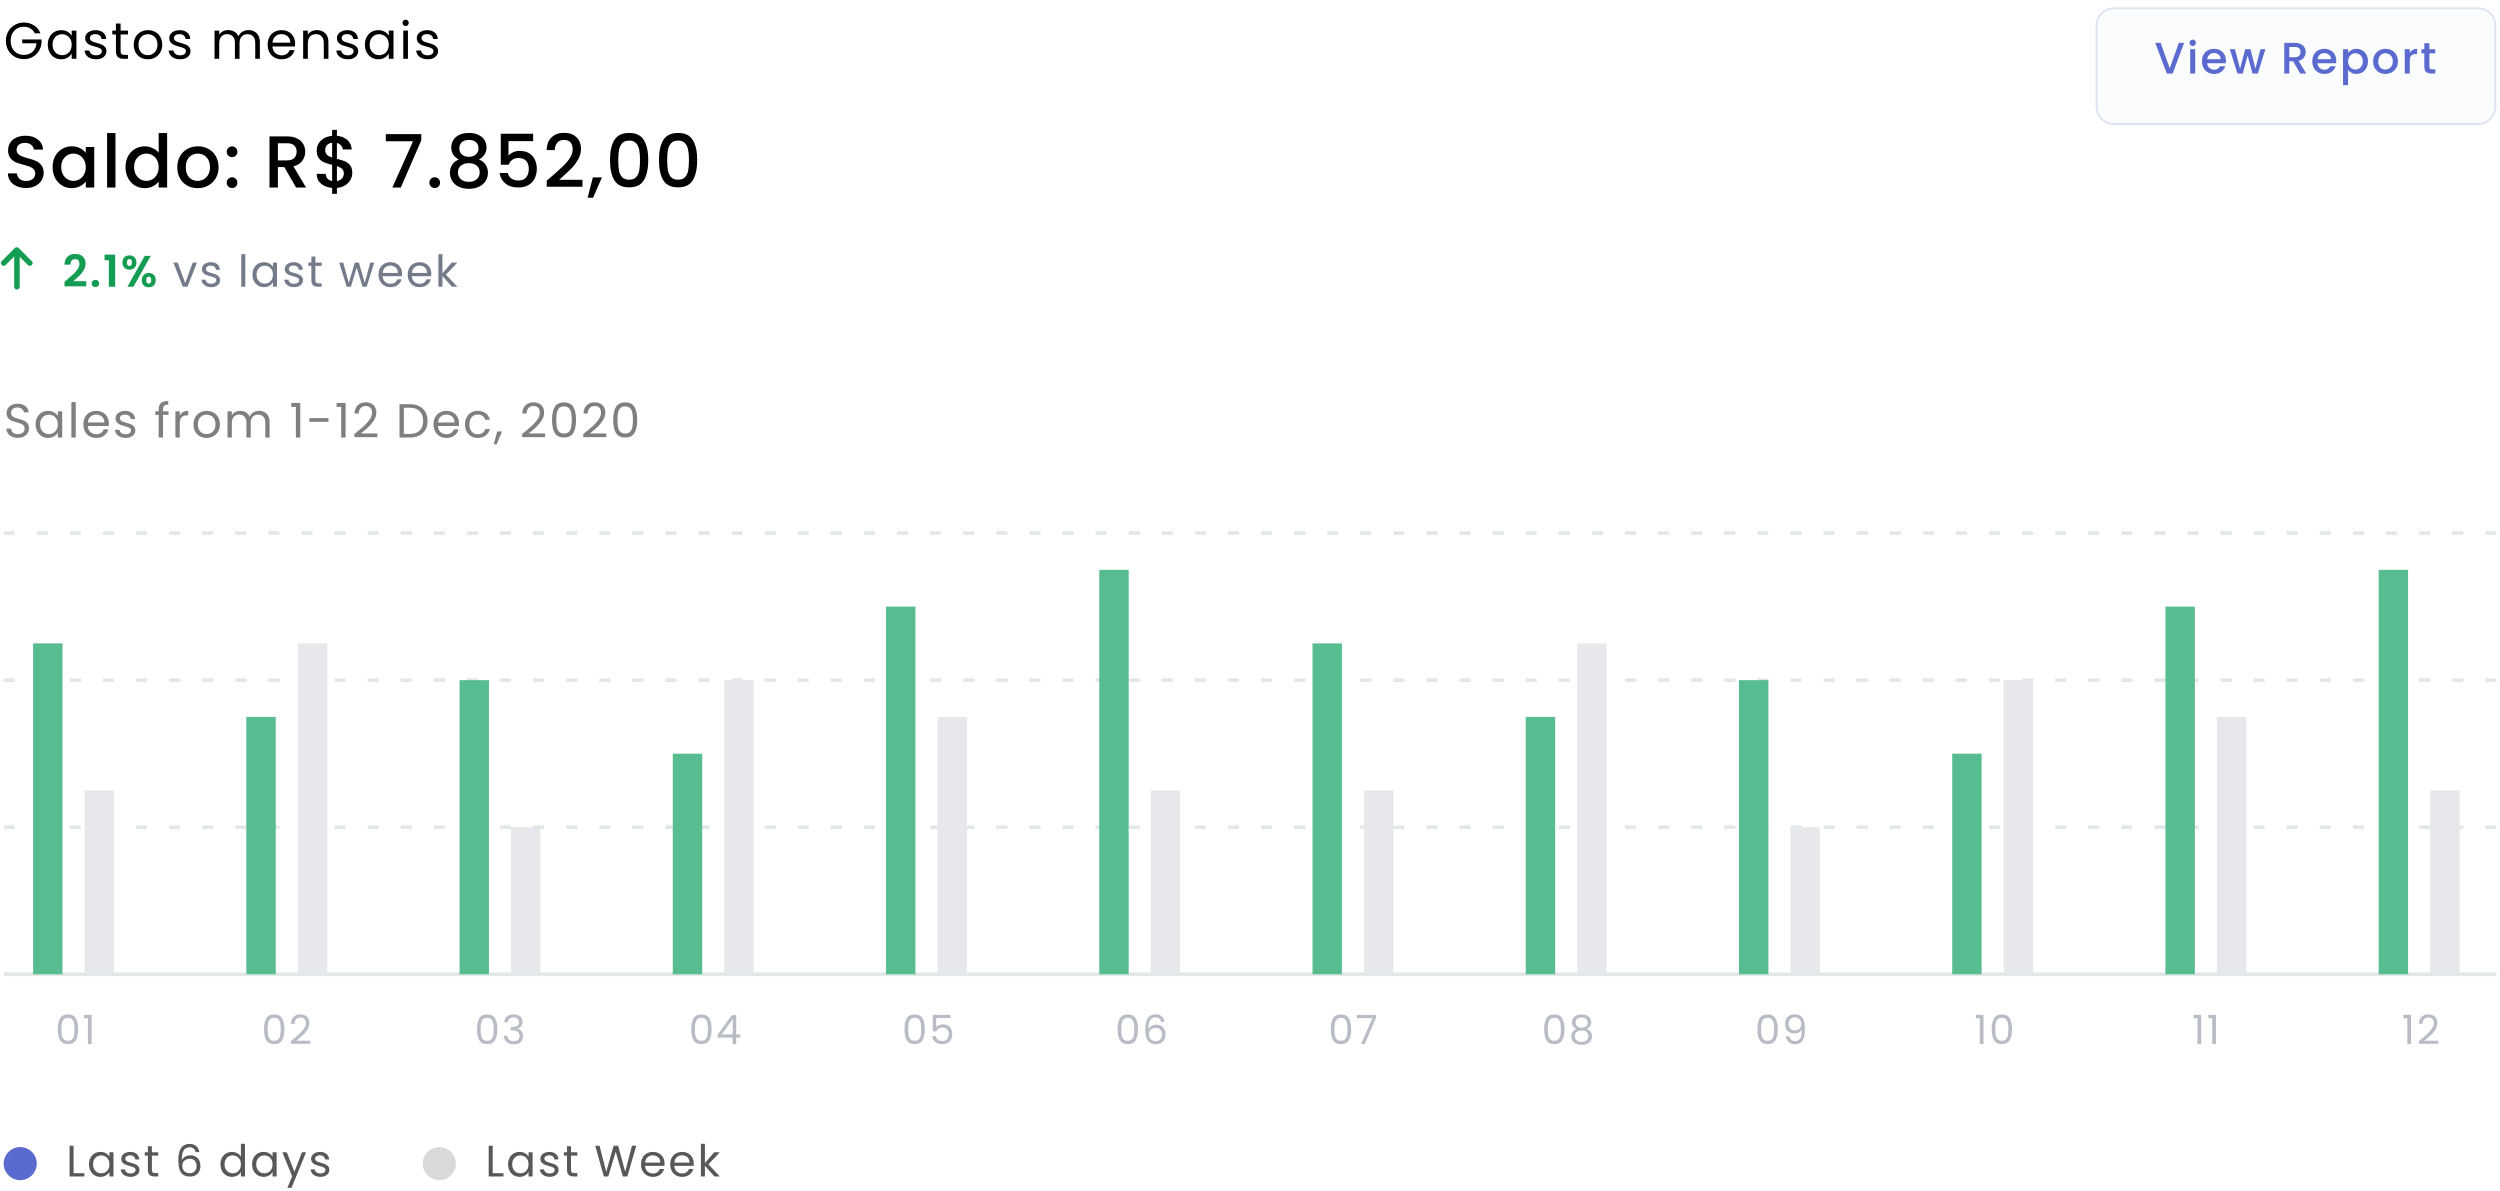 <svg width="680" height="324" viewBox="0 0 680 324" fill="none" xmlns="http://www.w3.org/2000/svg">
<path d="M1 185H679" stroke="#E2E7E7" stroke-dasharray="3 6"/>
<path d="M1 145H679" stroke="#E2E7E7" stroke-dasharray="3 6"/>
<path d="M1 225H679" stroke="#E2E7E7" stroke-dasharray="3 6"/>
<path d="M1 265H679" stroke="#E2E7E7"/>
<path opacity="0.5" d="M15.717 279.941C15.717 278.68 15.922 277.697 16.333 276.993C16.743 276.282 17.462 275.926 18.489 275.926C19.508 275.926 20.223 276.282 20.634 276.993C21.044 277.697 21.25 278.68 21.25 279.941C21.25 281.224 21.044 282.222 20.634 282.933C20.223 283.644 19.508 284 18.489 284C17.462 284 16.743 283.644 16.333 282.933C15.922 282.222 15.717 281.224 15.717 279.941ZM20.26 279.941C20.26 279.303 20.216 278.764 20.128 278.324C20.047 277.877 19.875 277.517 19.611 277.246C19.354 276.975 18.98 276.839 18.489 276.839C17.99 276.839 17.609 276.975 17.345 277.246C17.088 277.517 16.916 277.877 16.828 278.324C16.747 278.764 16.707 279.303 16.707 279.941C16.707 280.601 16.747 281.155 16.828 281.602C16.916 282.049 17.088 282.409 17.345 282.68C17.609 282.951 17.99 283.087 18.489 283.087C18.98 283.087 19.354 282.951 19.611 282.68C19.875 282.409 20.047 282.049 20.128 281.602C20.216 281.155 20.26 280.601 20.26 279.941ZM22.86 276.96V276.047H24.928V284H23.916V276.96H22.86Z" fill="#737B8B"/>
<path d="M9 175H17V265H9V175Z" fill="#57BC90"/>
<path d="M23 215H31V265H23V215Z" fill="#E6E8EC"/>
<path opacity="0.5" d="M361.976 279.941C361.976 278.68 362.181 277.697 362.592 276.993C363.003 276.282 363.721 275.926 364.748 275.926C365.767 275.926 366.482 276.282 366.893 276.993C367.304 277.697 367.509 278.68 367.509 279.941C367.509 281.224 367.304 282.222 366.893 282.933C366.482 283.644 365.767 284 364.748 284C363.721 284 363.003 283.644 362.592 282.933C362.181 282.222 361.976 281.224 361.976 279.941ZM366.519 279.941C366.519 279.303 366.475 278.764 366.387 278.324C366.306 277.877 366.134 277.517 365.87 277.246C365.613 276.975 365.239 276.839 364.748 276.839C364.249 276.839 363.868 276.975 363.604 277.246C363.347 277.517 363.175 277.877 363.087 278.324C363.006 278.764 362.966 279.303 362.966 279.941C362.966 280.601 363.006 281.155 363.087 281.602C363.175 282.049 363.347 282.409 363.604 282.68C363.868 282.951 364.249 283.087 364.748 283.087C365.239 283.087 365.613 282.951 365.87 282.68C366.134 282.409 366.306 282.049 366.387 281.602C366.475 281.155 366.519 280.601 366.519 279.941ZM374.278 276.828L371.22 284H370.208L373.31 276.927H369.064V276.069H374.278V276.828Z" fill="#737B8B"/>
<path d="M357 175H365V265H357V175Z" fill="#57BC90"/>
<path d="M371 215H379V265H371V215Z" fill="#E6E8EC"/>
<path opacity="0.5" d="M71.815 279.941C71.815 278.68 72.02 277.697 72.431 276.993C72.841 276.282 73.56 275.926 74.587 275.926C75.606 275.926 76.321 276.282 76.732 276.993C77.142 277.697 77.348 278.68 77.348 279.941C77.348 281.224 77.142 282.222 76.732 282.933C76.321 283.644 75.606 284 74.587 284C73.56 284 72.841 283.644 72.431 282.933C72.02 282.222 71.815 281.224 71.815 279.941ZM76.358 279.941C76.358 279.303 76.314 278.764 76.226 278.324C76.145 277.877 75.973 277.517 75.709 277.246C75.452 276.975 75.078 276.839 74.587 276.839C74.088 276.839 73.707 276.975 73.443 277.246C73.186 277.517 73.014 277.877 72.926 278.324C72.845 278.764 72.805 279.303 72.805 279.941C72.805 280.601 72.845 281.155 72.926 281.602C73.014 282.049 73.186 282.409 73.443 282.68C73.707 282.951 74.088 283.087 74.587 283.087C75.078 283.087 75.452 282.951 75.709 282.68C75.973 282.409 76.145 282.049 76.226 281.602C76.314 281.155 76.358 280.601 76.358 279.941ZM79.101 283.197C80.032 282.449 80.762 281.837 81.29 281.36C81.818 280.876 82.262 280.374 82.621 279.853C82.988 279.325 83.171 278.808 83.171 278.302C83.171 277.825 83.054 277.451 82.819 277.18C82.592 276.901 82.221 276.762 81.708 276.762C81.209 276.762 80.821 276.92 80.542 277.235C80.271 277.543 80.124 277.957 80.102 278.478H79.134C79.163 277.657 79.413 277.022 79.882 276.575C80.351 276.128 80.956 275.904 81.697 275.904C82.452 275.904 83.05 276.113 83.49 276.531C83.937 276.949 84.161 277.525 84.161 278.258C84.161 278.867 83.978 279.461 83.611 280.04C83.252 280.612 82.841 281.118 82.379 281.558C81.917 281.991 81.327 282.497 80.608 283.076H84.392V283.912H79.101V283.197Z" fill="#737B8B"/>
<path d="M67 195H75V265H67V195Z" fill="#57BC90"/>
<path d="M81 175H89V265H81V175Z" fill="#E6E8EC"/>
<path opacity="0.5" d="M420.009 279.941C420.009 278.68 420.214 277.697 420.625 276.993C421.035 276.282 421.754 275.926 422.781 275.926C423.8 275.926 424.515 276.282 424.926 276.993C425.336 277.697 425.542 278.68 425.542 279.941C425.542 281.224 425.336 282.222 424.926 282.933C424.515 283.644 423.8 284 422.781 284C421.754 284 421.035 283.644 420.625 282.933C420.214 282.222 420.009 281.224 420.009 279.941ZM424.552 279.941C424.552 279.303 424.508 278.764 424.42 278.324C424.339 277.877 424.167 277.517 423.903 277.246C423.646 276.975 423.272 276.839 422.781 276.839C422.282 276.839 421.901 276.975 421.637 277.246C421.38 277.517 421.208 277.877 421.12 278.324C421.039 278.764 420.999 279.303 420.999 279.941C420.999 280.601 421.039 281.155 421.12 281.602C421.208 282.049 421.38 282.409 421.637 282.68C421.901 282.951 422.282 283.087 422.781 283.087C423.272 283.087 423.646 282.951 423.903 282.68C424.167 282.409 424.339 282.049 424.42 281.602C424.508 281.155 424.552 280.601 424.552 279.941ZM428.868 279.864C428.457 279.703 428.142 279.468 427.922 279.16C427.702 278.852 427.592 278.478 427.592 278.038C427.592 277.642 427.691 277.286 427.889 276.971C428.087 276.648 428.38 276.395 428.769 276.212C429.165 276.021 429.642 275.926 430.199 275.926C430.756 275.926 431.229 276.021 431.618 276.212C432.014 276.395 432.311 276.648 432.509 276.971C432.714 277.286 432.817 277.642 432.817 278.038C432.817 278.463 432.703 278.837 432.476 279.16C432.249 279.475 431.937 279.71 431.541 279.864C431.996 280.003 432.355 280.249 432.619 280.601C432.89 280.946 433.026 281.364 433.026 281.855C433.026 282.332 432.909 282.75 432.674 283.109C432.439 283.461 432.106 283.736 431.673 283.934C431.248 284.125 430.756 284.22 430.199 284.22C429.642 284.22 429.15 284.125 428.725 283.934C428.307 283.736 427.981 283.461 427.746 283.109C427.511 282.75 427.394 282.332 427.394 281.855C427.394 281.364 427.526 280.942 427.79 280.59C428.054 280.238 428.413 279.996 428.868 279.864ZM431.849 278.159C431.849 277.712 431.702 277.367 431.409 277.125C431.116 276.883 430.712 276.762 430.199 276.762C429.693 276.762 429.293 276.883 429 277.125C428.707 277.367 428.56 277.715 428.56 278.17C428.56 278.581 428.71 278.911 429.011 279.16C429.319 279.409 429.715 279.534 430.199 279.534C430.69 279.534 431.086 279.409 431.387 279.16C431.695 278.903 431.849 278.57 431.849 278.159ZM430.199 280.304C429.656 280.304 429.213 280.432 428.868 280.689C428.523 280.938 428.351 281.316 428.351 281.822C428.351 282.291 428.516 282.669 428.846 282.955C429.183 283.241 429.634 283.384 430.199 283.384C430.764 283.384 431.211 283.241 431.541 282.955C431.871 282.669 432.036 282.291 432.036 281.822C432.036 281.331 431.867 280.957 431.53 280.7C431.193 280.436 430.749 280.304 430.199 280.304Z" fill="#737B8B"/>
<path d="M415 195H423V265H415V195Z" fill="#57BC90"/>
<path d="M429 175H437V265H429V175Z" fill="#E6E8EC"/>
<path opacity="0.5" d="M129.74 279.941C129.74 278.68 129.945 277.697 130.356 276.993C130.766 276.282 131.485 275.926 132.512 275.926C133.531 275.926 134.246 276.282 134.657 276.993C135.067 277.697 135.273 278.68 135.273 279.941C135.273 281.224 135.067 282.222 134.657 282.933C134.246 283.644 133.531 284 132.512 284C131.485 284 130.766 283.644 130.356 282.933C129.945 282.222 129.74 281.224 129.74 279.941ZM134.283 279.941C134.283 279.303 134.239 278.764 134.151 278.324C134.07 277.877 133.898 277.517 133.634 277.246C133.377 276.975 133.003 276.839 132.512 276.839C132.013 276.839 131.632 276.975 131.368 277.246C131.111 277.517 130.939 277.877 130.851 278.324C130.77 278.764 130.73 279.303 130.73 279.941C130.73 280.601 130.77 281.155 130.851 281.602C130.939 282.049 131.111 282.409 131.368 282.68C131.632 282.951 132.013 283.087 132.512 283.087C133.003 283.087 133.377 282.951 133.634 282.68C133.898 282.409 134.07 282.049 134.151 281.602C134.239 281.155 134.283 280.601 134.283 279.941ZM137.125 278.049C137.176 277.374 137.437 276.846 137.906 276.465C138.375 276.084 138.984 275.893 139.732 275.893C140.231 275.893 140.66 275.985 141.019 276.168C141.386 276.344 141.661 276.586 141.844 276.894C142.035 277.202 142.13 277.55 142.13 277.939C142.13 278.394 141.998 278.786 141.734 279.116C141.477 279.446 141.14 279.659 140.722 279.754V279.809C141.199 279.926 141.576 280.157 141.855 280.502C142.134 280.847 142.273 281.298 142.273 281.855C142.273 282.273 142.178 282.651 141.987 282.988C141.796 283.318 141.51 283.578 141.129 283.769C140.748 283.96 140.289 284.055 139.754 284.055C138.977 284.055 138.339 283.853 137.84 283.45C137.341 283.039 137.063 282.46 137.004 281.712H137.972C138.023 282.152 138.203 282.511 138.511 282.79C138.819 283.069 139.23 283.208 139.743 283.208C140.256 283.208 140.645 283.076 140.909 282.812C141.18 282.541 141.316 282.192 141.316 281.767C141.316 281.217 141.133 280.821 140.766 280.579C140.399 280.337 139.846 280.216 139.105 280.216H138.852V279.38H139.116C139.791 279.373 140.3 279.263 140.645 279.05C140.99 278.83 141.162 278.493 141.162 278.038C141.162 277.649 141.034 277.338 140.777 277.103C140.528 276.868 140.168 276.751 139.699 276.751C139.244 276.751 138.878 276.868 138.599 277.103C138.32 277.338 138.155 277.653 138.104 278.049H137.125Z" fill="#737B8B"/>
<path d="M125 185H133V265H125V185Z" fill="#57BC90"/>
<path d="M139 225H147V265H139V225Z" fill="#E6E8EC"/>
<path opacity="0.5" d="M478.014 279.941C478.014 278.68 478.219 277.697 478.63 276.993C479.041 276.282 479.759 275.926 480.786 275.926C481.805 275.926 482.52 276.282 482.931 276.993C483.342 277.697 483.547 278.68 483.547 279.941C483.547 281.224 483.342 282.222 482.931 282.933C482.52 283.644 481.805 284 480.786 284C479.759 284 479.041 283.644 478.63 282.933C478.219 282.222 478.014 281.224 478.014 279.941ZM482.557 279.941C482.557 279.303 482.513 278.764 482.425 278.324C482.344 277.877 482.172 277.517 481.908 277.246C481.651 276.975 481.277 276.839 480.786 276.839C480.287 276.839 479.906 276.975 479.642 277.246C479.385 277.517 479.213 277.877 479.125 278.324C479.044 278.764 479.004 279.303 479.004 279.941C479.004 280.601 479.044 281.155 479.125 281.602C479.213 282.049 479.385 282.409 479.642 282.68C479.906 282.951 480.287 283.087 480.786 283.087C481.277 283.087 481.651 282.951 481.908 282.68C482.172 282.409 482.344 282.049 482.425 281.602C482.513 281.155 482.557 280.601 482.557 279.941ZM486.708 281.866C486.782 282.284 486.95 282.607 487.214 282.834C487.486 283.061 487.849 283.175 488.303 283.175C488.912 283.175 489.359 282.937 489.645 282.46C489.939 281.983 490.078 281.18 490.063 280.051C489.909 280.381 489.653 280.641 489.293 280.832C488.934 281.015 488.534 281.107 488.094 281.107C487.603 281.107 487.163 281.008 486.774 280.81C486.393 280.605 486.092 280.308 485.872 279.919C485.652 279.53 485.542 279.061 485.542 278.511C485.542 277.726 485.77 277.096 486.224 276.619C486.679 276.135 487.324 275.893 488.16 275.893C489.187 275.893 489.906 276.227 490.316 276.894C490.734 277.561 490.943 278.555 490.943 279.875C490.943 280.799 490.859 281.562 490.69 282.163C490.529 282.764 490.25 283.223 489.854 283.538C489.466 283.853 488.93 284.011 488.248 284.011C487.5 284.011 486.917 283.809 486.499 283.406C486.081 283.003 485.843 282.489 485.784 281.866H486.708ZM488.259 280.26C488.751 280.26 489.154 280.11 489.469 279.809C489.785 279.501 489.942 279.087 489.942 278.566C489.942 278.016 489.788 277.572 489.48 277.235C489.172 276.898 488.74 276.729 488.182 276.729C487.669 276.729 487.258 276.89 486.95 277.213C486.65 277.536 486.499 277.961 486.499 278.489C486.499 279.024 486.65 279.453 486.95 279.776C487.251 280.099 487.687 280.26 488.259 280.26Z" fill="#737B8B"/>
<path d="M473 185H481V265H473V185Z" fill="#57BC90"/>
<path d="M487 225H495V265H487V225Z" fill="#E6E8EC"/>
<path opacity="0.5" d="M188.019 279.941C188.019 278.68 188.225 277.697 188.635 276.993C189.046 276.282 189.765 275.926 190.791 275.926C191.811 275.926 192.526 276.282 192.936 276.993C193.347 277.697 193.552 278.68 193.552 279.941C193.552 281.224 193.347 282.222 192.936 282.933C192.526 283.644 191.811 284 190.791 284C189.765 284 189.046 283.644 188.635 282.933C188.225 282.222 188.019 281.224 188.019 279.941ZM192.562 279.941C192.562 279.303 192.518 278.764 192.43 278.324C192.35 277.877 192.177 277.517 191.913 277.246C191.657 276.975 191.283 276.839 190.791 276.839C190.293 276.839 189.911 276.975 189.647 277.246C189.391 277.517 189.218 277.877 189.13 278.324C189.05 278.764 189.009 279.303 189.009 279.941C189.009 280.601 189.05 281.155 189.13 281.602C189.218 282.049 189.391 282.409 189.647 282.68C189.911 282.951 190.293 283.087 190.791 283.087C191.283 283.087 191.657 282.951 191.913 282.68C192.177 282.409 192.35 282.049 192.43 281.602C192.518 281.155 192.562 280.601 192.562 279.941ZM195.185 282.229V281.47L199.046 276.124H200.245V281.36H201.345V282.229H200.245V284H199.255V282.229H195.185ZM199.299 277.169L196.34 281.36H199.299V277.169Z" fill="#737B8B"/>
<path d="M183 205H191V265H183V205Z" fill="#57BC90"/>
<path d="M197 185H205V265H197V185Z" fill="#E6E8EC"/>
<path opacity="0.5" d="M537.453 276.96V276.047H539.521V284H538.509V276.96H537.453ZM541.74 279.941C541.74 278.68 541.945 277.697 542.356 276.993C542.767 276.282 543.485 275.926 544.512 275.926C545.531 275.926 546.246 276.282 546.657 276.993C547.068 277.697 547.273 278.68 547.273 279.941C547.273 281.224 547.068 282.222 546.657 282.933C546.246 283.644 545.531 284 544.512 284C543.485 284 542.767 283.644 542.356 282.933C541.945 282.222 541.74 281.224 541.74 279.941ZM546.283 279.941C546.283 279.303 546.239 278.764 546.151 278.324C546.07 277.877 545.898 277.517 545.634 277.246C545.377 276.975 545.003 276.839 544.512 276.839C544.013 276.839 543.632 276.975 543.368 277.246C543.111 277.517 542.939 277.877 542.851 278.324C542.77 278.764 542.73 279.303 542.73 279.941C542.73 280.601 542.77 281.155 542.851 281.602C542.939 282.049 543.111 282.409 543.368 282.68C543.632 282.951 544.013 283.087 544.512 283.087C545.003 283.087 545.377 282.951 545.634 282.68C545.898 282.409 546.07 282.049 546.151 281.602C546.239 281.155 546.283 280.601 546.283 279.941Z" fill="#737B8B"/>
<path d="M531 205H539V265H531V205Z" fill="#57BC90"/>
<path d="M545 185H553V265H545V185Z" fill="#E6E8EC"/>
<path opacity="0.5" d="M246.025 279.941C246.025 278.68 246.23 277.697 246.641 276.993C247.051 276.282 247.77 275.926 248.797 275.926C249.816 275.926 250.531 276.282 250.942 276.993C251.352 277.697 251.558 278.68 251.558 279.941C251.558 281.224 251.352 282.222 250.942 282.933C250.531 283.644 249.816 284 248.797 284C247.77 284 247.051 283.644 246.641 282.933C246.23 282.222 246.025 281.224 246.025 279.941ZM250.568 279.941C250.568 279.303 250.524 278.764 250.436 278.324C250.355 277.877 250.183 277.517 249.919 277.246C249.662 276.975 249.288 276.839 248.797 276.839C248.298 276.839 247.917 276.975 247.653 277.246C247.396 277.517 247.224 277.877 247.136 278.324C247.055 278.764 247.015 279.303 247.015 279.941C247.015 280.601 247.055 281.155 247.136 281.602C247.224 282.049 247.396 282.409 247.653 282.68C247.917 282.951 248.298 283.087 248.797 283.087C249.288 283.087 249.662 282.951 249.919 282.68C250.183 282.409 250.355 282.049 250.436 281.602C250.524 281.155 250.568 280.601 250.568 279.941ZM258.503 276.916H254.642V279.424C254.811 279.189 255.06 278.999 255.39 278.852C255.72 278.698 256.076 278.621 256.457 278.621C257.066 278.621 257.561 278.749 257.942 279.006C258.323 279.255 258.595 279.582 258.756 279.985C258.925 280.381 259.009 280.803 259.009 281.25C259.009 281.778 258.91 282.251 258.712 282.669C258.514 283.087 258.21 283.417 257.799 283.659C257.396 283.901 256.893 284.022 256.292 284.022C255.522 284.022 254.899 283.824 254.422 283.428C253.945 283.032 253.656 282.504 253.553 281.844H254.532C254.627 282.262 254.829 282.588 255.137 282.823C255.445 283.058 255.834 283.175 256.303 283.175C256.882 283.175 257.319 283.003 257.612 282.658C257.905 282.306 258.052 281.844 258.052 281.272C258.052 280.7 257.905 280.26 257.612 279.952C257.319 279.637 256.886 279.479 256.314 279.479C255.925 279.479 255.584 279.574 255.291 279.765C255.005 279.948 254.796 280.201 254.664 280.524H253.718V276.036H258.503V276.916Z" fill="#737B8B"/>
<path d="M241 165H249V265H241V165Z" fill="#57BC90"/>
<path d="M255 195H263V265H255V195Z" fill="#E6E8EC"/>
<path opacity="0.5" d="M596.645 276.96V276.047H598.713V284H597.701V276.96H596.645ZM600.668 276.96V276.047H602.736V284H601.724V276.96H600.668Z" fill="#737B8B"/>
<path d="M589 165H597V265H589V165Z" fill="#57BC90"/>
<path d="M603 195H611V265H603V195Z" fill="#E6E8EC"/>
<path opacity="0.5" d="M303.987 279.941C303.987 278.68 304.193 277.697 304.603 276.993C305.014 276.282 305.733 275.926 306.759 275.926C307.779 275.926 308.494 276.282 308.904 276.993C309.315 277.697 309.52 278.68 309.52 279.941C309.52 281.224 309.315 282.222 308.904 282.933C308.494 283.644 307.779 284 306.759 284C305.733 284 305.014 283.644 304.603 282.933C304.193 282.222 303.987 281.224 303.987 279.941ZM308.53 279.941C308.53 279.303 308.486 278.764 308.398 278.324C308.318 277.877 308.145 277.517 307.881 277.246C307.625 276.975 307.251 276.839 306.759 276.839C306.261 276.839 305.879 276.975 305.615 277.246C305.359 277.517 305.186 277.877 305.098 278.324C305.018 278.764 304.977 279.303 304.977 279.941C304.977 280.601 305.018 281.155 305.098 281.602C305.186 282.049 305.359 282.409 305.615 282.68C305.879 282.951 306.261 283.087 306.759 283.087C307.251 283.087 307.625 282.951 307.881 282.68C308.145 282.409 308.318 282.049 308.398 281.602C308.486 281.155 308.53 280.601 308.53 279.941ZM315.827 277.939C315.666 277.125 315.164 276.718 314.32 276.718C313.668 276.718 313.18 276.971 312.857 277.477C312.535 277.976 312.377 278.801 312.384 279.952C312.553 279.571 312.832 279.274 313.22 279.061C313.616 278.841 314.056 278.731 314.54 278.731C315.296 278.731 315.897 278.966 316.344 279.435C316.799 279.904 317.026 280.553 317.026 281.382C317.026 281.881 316.927 282.328 316.729 282.724C316.539 283.12 316.245 283.435 315.849 283.67C315.461 283.905 314.988 284.022 314.43 284.022C313.675 284.022 313.085 283.853 312.659 283.516C312.234 283.179 311.937 282.713 311.768 282.119C311.6 281.525 311.515 280.792 311.515 279.919C311.515 277.228 312.454 275.882 314.331 275.882C315.05 275.882 315.615 276.076 316.025 276.465C316.436 276.854 316.678 277.345 316.751 277.939H315.827ZM314.331 279.578C314.016 279.578 313.719 279.644 313.44 279.776C313.162 279.901 312.934 280.095 312.758 280.359C312.59 280.616 312.505 280.931 312.505 281.305C312.505 281.862 312.667 282.317 312.989 282.669C313.312 283.014 313.774 283.186 314.375 283.186C314.889 283.186 315.296 283.028 315.596 282.713C315.904 282.39 316.058 281.958 316.058 281.415C316.058 280.843 315.912 280.396 315.618 280.073C315.325 279.743 314.896 279.578 314.331 279.578Z" fill="#737B8B"/>
<path d="M299 155H307V265H299V155Z" fill="#57BC90"/>
<path d="M313 215H321V265H313V215Z" fill="#E6E8EC"/>
<path opacity="0.5" d="M653.743 276.96V276.047H655.811V284H654.799V276.96H653.743ZM657.909 283.197C658.84 282.449 659.57 281.837 660.098 281.36C660.626 280.876 661.07 280.374 661.429 279.853C661.796 279.325 661.979 278.808 661.979 278.302C661.979 277.825 661.862 277.451 661.627 277.18C661.4 276.901 661.029 276.762 660.516 276.762C660.017 276.762 659.629 276.92 659.35 277.235C659.079 277.543 658.932 277.957 658.91 278.478H657.942C657.971 277.657 658.221 277.022 658.69 276.575C659.159 276.128 659.764 275.904 660.505 275.904C661.26 275.904 661.858 276.113 662.298 276.531C662.745 276.949 662.969 277.525 662.969 278.258C662.969 278.867 662.786 279.461 662.419 280.04C662.06 280.612 661.649 281.118 661.187 281.558C660.725 281.991 660.135 282.497 659.416 283.076H663.2V283.912H657.909V283.197Z" fill="#737B8B"/>
<path d="M647 155H655V265H647V155Z" fill="#57BC90"/>
<path d="M661 215H669V265H661V215Z" fill="#E6E8EC"/>
<g filter="url(#filter0_d_0_201)">
<path d="M570 5C570 2.239 572.239 0 575 0H674C676.761 0 679 2.239 679 5V27C679 29.761 676.761 32 674 32H575C572.239 32 570 29.761 570 27V5Z" fill="#FBFCFE"/>
<path d="M575 0.25H674C676.623 0.25 678.75 2.377 678.75 5V27C678.75 29.623 676.623 31.75 674 31.75H575C572.377 31.75 570.25 29.623 570.25 27V5C570.25 2.377 572.377 0.25 575 0.25Z" stroke="#DDE4F0" stroke-width="0.5"/>
</g>
<path d="M594.087 11.66L590.955 20H589.371L586.227 11.66H587.691L590.163 18.596L592.647 11.66H594.087ZM596.427 12.512C596.179 12.512 595.971 12.428 595.803 12.26C595.635 12.092 595.551 11.884 595.551 11.636C595.551 11.388 595.635 11.18 595.803 11.012C595.971 10.844 596.179 10.76 596.427 10.76C596.667 10.76 596.871 10.844 597.039 11.012C597.207 11.18 597.291 11.388 597.291 11.636C597.291 11.884 597.207 12.092 597.039 12.26C596.871 12.428 596.667 12.512 596.427 12.512ZM597.099 13.388V20L595.731 20V13.388L597.099 13.388ZM605.455 16.532C605.455 16.78 605.439 17.004 605.407 17.204H600.355C600.395 17.732 600.591 18.156 600.943 18.476C601.295 18.796 601.727 18.956 602.239 18.956C602.975 18.956 603.495 18.648 603.799 18.032H605.275C605.075 18.64 604.711 19.14 604.183 19.532C603.663 19.916 603.015 20.108 602.239 20.108C601.607 20.108 601.039 19.968 600.535 19.688C600.039 19.4 599.647 19 599.359 18.488C599.079 17.968 598.939 17.368 598.939 16.688C598.939 16.008 599.075 15.412 599.347 14.9C599.627 14.38 600.015 13.98 600.511 13.7C601.015 13.42 601.591 13.28 602.239 13.28C602.863 13.28 603.419 13.416 603.907 13.688C604.395 13.96 604.775 14.344 605.047 14.84C605.319 15.328 605.455 15.892 605.455 16.532ZM604.027 16.1C604.019 15.596 603.839 15.192 603.487 14.888C603.135 14.584 602.699 14.432 602.179 14.432C601.707 14.432 601.303 14.584 600.967 14.888C600.631 15.184 600.431 15.588 600.367 16.1H604.027ZM616.181 13.388L614.129 20H612.689L611.357 15.116L610.025 20H608.585L606.521 13.388L607.913 13.388L609.293 18.704L610.697 13.388H612.125L613.469 18.68L614.837 13.388L616.181 13.388ZM625.653 20L623.733 16.664H622.689V20H621.321V11.66L624.201 11.66C624.841 11.66 625.381 11.772 625.821 11.996C626.269 12.22 626.601 12.52 626.817 12.896C627.041 13.272 627.153 13.692 627.153 14.156C627.153 14.7 626.993 15.196 626.673 15.644C626.361 16.084 625.877 16.384 625.221 16.544L627.285 20H625.653ZM622.689 15.572L624.201 15.572C624.713 15.572 625.097 15.444 625.353 15.188C625.617 14.932 625.749 14.588 625.749 14.156C625.749 13.724 625.621 13.388 625.365 13.148C625.109 12.9 624.721 12.776 624.201 12.776L622.689 12.776V15.572ZM635.463 16.532C635.463 16.78 635.447 17.004 635.415 17.204H630.363C630.403 17.732 630.599 18.156 630.951 18.476C631.303 18.796 631.735 18.956 632.247 18.956C632.983 18.956 633.503 18.648 633.807 18.032H635.283C635.083 18.64 634.719 19.14 634.191 19.532C633.671 19.916 633.023 20.108 632.247 20.108C631.615 20.108 631.047 19.968 630.543 19.688C630.047 19.4 629.655 19 629.367 18.488C629.087 17.968 628.947 17.368 628.947 16.688C628.947 16.008 629.083 15.412 629.355 14.9C629.635 14.38 630.023 13.98 630.519 13.7C631.023 13.42 631.599 13.28 632.247 13.28C632.871 13.28 633.427 13.416 633.915 13.688C634.403 13.96 634.783 14.344 635.055 14.84C635.327 15.328 635.463 15.892 635.463 16.532ZM634.035 16.1C634.027 15.596 633.847 15.192 633.495 14.888C633.143 14.584 632.707 14.432 632.187 14.432C631.715 14.432 631.311 14.584 630.975 14.888C630.639 15.184 630.439 15.588 630.375 16.1H634.035ZM638.677 14.36C638.909 14.056 639.225 13.8 639.625 13.592C640.025 13.384 640.477 13.28 640.981 13.28C641.557 13.28 642.081 13.424 642.553 13.712C643.033 13.992 643.409 14.388 643.681 14.9C643.953 15.412 644.089 16 644.089 16.664C644.089 17.328 643.953 17.924 643.681 18.452C643.409 18.972 643.033 19.38 642.553 19.676C642.081 19.964 641.557 20.108 640.981 20.108C640.477 20.108 640.029 20.008 639.637 19.808C639.245 19.6 638.925 19.344 638.677 19.04V23.144L637.309 23.144V13.388H638.677V14.36ZM642.697 16.664C642.697 16.208 642.601 15.816 642.409 15.488C642.225 15.152 641.977 14.9 641.665 14.732C641.361 14.556 641.033 14.468 640.681 14.468C640.337 14.468 640.009 14.556 639.697 14.732C639.393 14.908 639.145 15.164 638.953 15.5C638.769 15.836 638.677 16.232 638.677 16.688C638.677 17.144 638.769 17.544 638.953 17.888C639.145 18.224 639.393 18.48 639.697 18.656C640.009 18.832 640.337 18.92 640.681 18.92C641.033 18.92 641.361 18.832 641.665 18.656C641.977 18.472 642.225 18.208 642.409 17.864C642.601 17.52 642.697 17.12 642.697 16.664ZM648.81 20.108C648.186 20.108 647.622 19.968 647.118 19.688C646.614 19.4 646.218 19 645.93 18.488C645.642 17.968 645.498 17.368 645.498 16.688C645.498 16.016 645.646 15.42 645.942 14.9C646.238 14.38 646.642 13.98 647.154 13.7C647.666 13.42 648.238 13.28 648.87 13.28C649.502 13.28 650.074 13.42 650.586 13.7C651.098 13.98 651.502 14.38 651.798 14.9C652.094 15.42 652.242 16.016 652.242 16.688C652.242 17.36 652.09 17.956 651.786 18.476C651.482 18.996 651.066 19.4 650.538 19.688C650.018 19.968 649.442 20.108 648.81 20.108ZM648.81 18.92C649.162 18.92 649.49 18.836 649.794 18.668C650.106 18.5 650.358 18.248 650.55 17.912C650.742 17.576 650.838 17.168 650.838 16.688C650.838 16.208 650.746 15.804 650.562 15.476C650.378 15.14 650.134 14.888 649.83 14.72C649.526 14.552 649.198 14.468 648.846 14.468C648.494 14.468 648.166 14.552 647.862 14.72C647.566 14.888 647.33 15.14 647.154 15.476C646.978 15.804 646.89 16.208 646.89 16.688C646.89 17.4 647.07 17.952 647.43 18.344C647.798 18.728 648.258 18.92 648.81 18.92ZM655.462 14.348C655.662 14.012 655.926 13.752 656.254 13.568C656.59 13.376 656.986 13.28 657.442 13.28V14.696H657.094C656.558 14.696 656.15 14.832 655.87 15.104C655.598 15.376 655.462 15.848 655.462 16.52V20H654.094V13.388L655.462 13.388V14.348ZM660.796 14.504V18.164C660.796 18.412 660.852 18.592 660.964 18.704C661.084 18.808 661.284 18.86 661.564 18.86H662.404V20H661.324C660.708 20 660.236 19.856 659.908 19.568C659.58 19.28 659.416 18.812 659.416 18.164V14.504H658.636V13.388H659.416V11.744H660.796V13.388L662.404 13.388V14.504H660.796Z" fill="#5A6ACF"/>
<path d="M9.47 9.07C9.199 8.501 8.807 8.062 8.294 7.754C7.781 7.437 7.183 7.278 6.502 7.278C5.821 7.278 5.205 7.437 4.654 7.754C4.113 8.062 3.683 8.51 3.366 9.098C3.058 9.677 2.904 10.349 2.904 11.114C2.904 11.879 3.058 12.551 3.366 13.13C3.683 13.709 4.113 14.157 4.654 14.474C5.205 14.782 5.821 14.936 6.502 14.936C7.454 14.936 8.238 14.651 8.854 14.082C9.47 13.513 9.829 12.743 9.932 11.772H6.04V10.736H11.29V11.716C11.215 12.519 10.963 13.256 10.534 13.928C10.105 14.591 9.54 15.118 8.84 15.51C8.14 15.893 7.361 16.084 6.502 16.084C5.597 16.084 4.771 15.874 4.024 15.454C3.277 15.025 2.685 14.432 2.246 13.676C1.817 12.92 1.602 12.066 1.602 11.114C1.602 10.162 1.817 9.308 2.246 8.552C2.685 7.787 3.277 7.194 4.024 6.774C4.771 6.345 5.597 6.13 6.502 6.13C7.538 6.13 8.453 6.387 9.246 6.9C10.049 7.413 10.632 8.137 10.996 9.07H9.47ZM12.998 12.136C12.998 11.352 13.157 10.666 13.475 10.078C13.792 9.481 14.226 9.019 14.777 8.692C15.336 8.365 15.957 8.202 16.639 8.202C17.311 8.202 17.894 8.347 18.389 8.636C18.883 8.925 19.252 9.289 19.494 9.728V8.328H20.782V16H19.494V14.572C19.242 15.02 18.864 15.393 18.36 15.692C17.866 15.981 17.287 16.126 16.625 16.126C15.943 16.126 15.327 15.958 14.777 15.622C14.226 15.286 13.792 14.815 13.475 14.208C13.157 13.601 12.998 12.911 12.998 12.136ZM19.494 12.15C19.494 11.571 19.378 11.067 19.145 10.638C18.911 10.209 18.594 9.882 18.192 9.658C17.8 9.425 17.366 9.308 16.89 9.308C16.415 9.308 15.98 9.42 15.588 9.644C15.197 9.868 14.884 10.195 14.65 10.624C14.417 11.053 14.3 11.557 14.3 12.136C14.3 12.724 14.417 13.237 14.65 13.676C14.884 14.105 15.197 14.437 15.588 14.67C15.98 14.894 16.415 15.006 16.89 15.006C17.366 15.006 17.8 14.894 18.192 14.67C18.594 14.437 18.911 14.105 19.145 13.676C19.378 13.237 19.494 12.729 19.494 12.15ZM26.151 16.126C25.563 16.126 25.036 16.028 24.569 15.832C24.103 15.627 23.734 15.347 23.463 14.992C23.193 14.628 23.043 14.213 23.015 13.746H24.331C24.369 14.129 24.546 14.441 24.863 14.684C25.19 14.927 25.615 15.048 26.137 15.048C26.623 15.048 27.005 14.941 27.285 14.726C27.565 14.511 27.705 14.241 27.705 13.914C27.705 13.578 27.556 13.331 27.257 13.172C26.959 13.004 26.497 12.841 25.871 12.682C25.302 12.533 24.835 12.383 24.471 12.234C24.117 12.075 23.809 11.847 23.547 11.548C23.295 11.24 23.169 10.839 23.169 10.344C23.169 9.952 23.286 9.593 23.519 9.266C23.753 8.939 24.084 8.683 24.513 8.496C24.943 8.3 25.433 8.202 25.983 8.202C26.833 8.202 27.519 8.417 28.041 8.846C28.564 9.275 28.844 9.863 28.881 10.61H27.607C27.579 10.209 27.416 9.887 27.117 9.644C26.828 9.401 26.436 9.28 25.941 9.28C25.484 9.28 25.12 9.378 24.849 9.574C24.579 9.77 24.443 10.027 24.443 10.344C24.443 10.596 24.523 10.806 24.681 10.974C24.849 11.133 25.055 11.263 25.297 11.366C25.549 11.459 25.895 11.567 26.333 11.688C26.884 11.837 27.332 11.987 27.677 12.136C28.023 12.276 28.317 12.491 28.559 12.78C28.811 13.069 28.942 13.447 28.951 13.914C28.951 14.334 28.835 14.712 28.601 15.048C28.368 15.384 28.037 15.65 27.607 15.846C27.187 16.033 26.702 16.126 26.151 16.126ZM32.804 9.378V13.9C32.804 14.273 32.883 14.539 33.042 14.698C33.2 14.847 33.476 14.922 33.868 14.922H34.806V16H33.658C32.949 16 32.416 15.837 32.062 15.51C31.707 15.183 31.53 14.647 31.53 13.9V9.378H30.536V8.328H31.53V6.396H32.804V8.328H34.806V9.378H32.804ZM40.196 16.126C39.477 16.126 38.824 15.963 38.236 15.636C37.657 15.309 37.2 14.847 36.864 14.25C36.537 13.643 36.373 12.943 36.373 12.15C36.373 11.366 36.541 10.675 36.877 10.078C37.223 9.471 37.69 9.009 38.278 8.692C38.865 8.365 39.523 8.202 40.252 8.202C40.98 8.202 41.638 8.365 42.225 8.692C42.813 9.009 43.276 9.467 43.611 10.064C43.957 10.661 44.13 11.357 44.13 12.15C44.13 12.943 43.952 13.643 43.597 14.25C43.252 14.847 42.781 15.309 42.184 15.636C41.586 15.963 40.923 16.126 40.196 16.126ZM40.196 15.006C40.653 15.006 41.082 14.899 41.483 14.684C41.885 14.469 42.207 14.147 42.45 13.718C42.702 13.289 42.828 12.766 42.828 12.15C42.828 11.534 42.706 11.011 42.464 10.582C42.221 10.153 41.904 9.835 41.511 9.63C41.12 9.415 40.695 9.308 40.237 9.308C39.771 9.308 39.342 9.415 38.95 9.63C38.567 9.835 38.259 10.153 38.026 10.582C37.792 11.011 37.675 11.534 37.675 12.15C37.675 12.775 37.788 13.303 38.011 13.732C38.245 14.161 38.553 14.483 38.935 14.698C39.318 14.903 39.738 15.006 40.196 15.006ZM49.021 16.126C48.433 16.126 47.905 16.028 47.439 15.832C46.972 15.627 46.603 15.347 46.333 14.992C46.062 14.628 45.913 14.213 45.885 13.746H47.201C47.238 14.129 47.415 14.441 47.733 14.684C48.059 14.927 48.484 15.048 49.007 15.048C49.492 15.048 49.875 14.941 50.155 14.726C50.435 14.511 50.575 14.241 50.575 13.914C50.575 13.578 50.425 13.331 50.127 13.172C49.828 13.004 49.366 12.841 48.741 12.682C48.171 12.533 47.705 12.383 47.341 12.234C46.986 12.075 46.678 11.847 46.417 11.548C46.165 11.24 46.039 10.839 46.039 10.344C46.039 9.952 46.155 9.593 46.389 9.266C46.622 8.939 46.953 8.683 47.383 8.496C47.812 8.3 48.302 8.202 48.853 8.202C49.702 8.202 50.388 8.417 50.911 8.846C51.433 9.275 51.713 9.863 51.751 10.61H50.477C50.449 10.209 50.285 9.887 49.987 9.644C49.697 9.401 49.305 9.28 48.811 9.28C48.353 9.28 47.989 9.378 47.719 9.574C47.448 9.77 47.313 10.027 47.313 10.344C47.313 10.596 47.392 10.806 47.551 10.974C47.719 11.133 47.924 11.263 48.167 11.366C48.419 11.459 48.764 11.567 49.203 11.688C49.753 11.837 50.201 11.987 50.547 12.136C50.892 12.276 51.186 12.491 51.429 12.78C51.681 13.069 51.811 13.447 51.821 13.914C51.821 14.334 51.704 14.712 51.471 15.048C51.237 15.384 50.906 15.65 50.477 15.846C50.057 16.033 49.571 16.126 49.021 16.126ZM67.577 8.188C68.175 8.188 68.707 8.314 69.173 8.566C69.64 8.809 70.009 9.177 70.279 9.672C70.55 10.167 70.685 10.769 70.685 11.478V16H69.425V11.66C69.425 10.895 69.234 10.311 68.851 9.91C68.478 9.499 67.969 9.294 67.325 9.294C66.663 9.294 66.135 9.509 65.743 9.938C65.351 10.358 65.155 10.969 65.155 11.772V16H63.895V11.66C63.895 10.895 63.704 10.311 63.321 9.91C62.948 9.499 62.439 9.294 61.795 9.294C61.133 9.294 60.605 9.509 60.213 9.938C59.821 10.358 59.625 10.969 59.625 11.772V16H58.351V8.328H59.625V9.434C59.877 9.033 60.213 8.725 60.633 8.51C61.063 8.295 61.534 8.188 62.047 8.188C62.691 8.188 63.261 8.333 63.755 8.622C64.25 8.911 64.619 9.336 64.861 9.896C65.076 9.355 65.431 8.935 65.925 8.636C66.42 8.337 66.971 8.188 67.577 8.188ZM80.275 11.87C80.275 12.113 80.261 12.369 80.233 12.64H74.101C74.148 13.396 74.405 13.989 74.871 14.418C75.347 14.838 75.921 15.048 76.593 15.048C77.144 15.048 77.601 14.922 77.965 14.67C78.339 14.409 78.6 14.063 78.749 13.634H80.121C79.916 14.371 79.505 14.973 78.889 15.44C78.273 15.897 77.508 16.126 76.593 16.126C75.865 16.126 75.212 15.963 74.633 15.636C74.064 15.309 73.616 14.847 73.289 14.25C72.963 13.643 72.799 12.943 72.799 12.15C72.799 11.357 72.958 10.661 73.275 10.064C73.593 9.467 74.036 9.009 74.605 8.692C75.184 8.365 75.847 8.202 76.593 8.202C77.321 8.202 77.965 8.361 78.525 8.678C79.085 8.995 79.515 9.434 79.813 9.994C80.121 10.545 80.275 11.17 80.275 11.87ZM78.959 11.604C78.959 11.119 78.852 10.703 78.637 10.358C78.423 10.003 78.129 9.737 77.755 9.56C77.391 9.373 76.985 9.28 76.537 9.28C75.893 9.28 75.343 9.485 74.885 9.896C74.437 10.307 74.181 10.876 74.115 11.604H78.959ZM86.195 8.188C87.128 8.188 87.884 8.473 88.463 9.042C89.042 9.602 89.331 10.414 89.331 11.478V16H88.071V11.66C88.071 10.895 87.88 10.311 87.497 9.91C87.114 9.499 86.592 9.294 85.929 9.294C85.257 9.294 84.72 9.504 84.319 9.924C83.927 10.344 83.731 10.955 83.731 11.758V16H82.457V8.328H83.731V9.42C83.983 9.028 84.324 8.725 84.753 8.51C85.192 8.295 85.672 8.188 86.195 8.188ZM94.628 16.126C94.04 16.126 93.513 16.028 93.046 15.832C92.579 15.627 92.211 15.347 91.94 14.992C91.669 14.628 91.52 14.213 91.492 13.746H92.808C92.845 14.129 93.023 14.441 93.34 14.684C93.667 14.927 94.091 15.048 94.614 15.048C95.099 15.048 95.482 14.941 95.762 14.726C96.042 14.511 96.182 14.241 96.182 13.914C96.182 13.578 96.033 13.331 95.734 13.172C95.435 13.004 94.973 12.841 94.348 12.682C93.779 12.533 93.312 12.383 92.948 12.234C92.593 12.075 92.285 11.847 92.024 11.548C91.772 11.24 91.646 10.839 91.646 10.344C91.646 9.952 91.763 9.593 91.996 9.266C92.229 8.939 92.561 8.683 92.99 8.496C93.419 8.3 93.909 8.202 94.46 8.202C95.309 8.202 95.995 8.417 96.518 8.846C97.041 9.275 97.321 9.863 97.358 10.61H96.084C96.056 10.209 95.893 9.887 95.594 9.644C95.305 9.401 94.913 9.28 94.418 9.28C93.961 9.28 93.597 9.378 93.326 9.574C93.055 9.77 92.92 10.027 92.92 10.344C92.92 10.596 92.999 10.806 93.158 10.974C93.326 11.133 93.531 11.263 93.774 11.366C94.026 11.459 94.371 11.567 94.81 11.688C95.361 11.837 95.809 11.987 96.154 12.136C96.499 12.276 96.793 12.491 97.036 12.78C97.288 13.069 97.419 13.447 97.428 13.914C97.428 14.334 97.311 14.712 97.078 15.048C96.845 15.384 96.513 15.65 96.084 15.846C95.664 16.033 95.179 16.126 94.628 16.126ZM99.25 12.136C99.25 11.352 99.409 10.666 99.726 10.078C100.044 9.481 100.478 9.019 101.028 8.692C101.588 8.365 102.209 8.202 102.89 8.202C103.562 8.202 104.146 8.347 104.64 8.636C105.135 8.925 105.504 9.289 105.746 9.728V8.328H107.034V16H105.746V14.572C105.494 15.02 105.116 15.393 104.612 15.692C104.118 15.981 103.539 16.126 102.876 16.126C102.195 16.126 101.579 15.958 101.028 15.622C100.478 15.286 100.044 14.815 99.726 14.208C99.409 13.601 99.25 12.911 99.25 12.136ZM105.746 12.15C105.746 11.571 105.63 11.067 105.396 10.638C105.163 10.209 104.846 9.882 104.444 9.658C104.052 9.425 103.618 9.308 103.142 9.308C102.666 9.308 102.232 9.42 101.84 9.644C101.448 9.868 101.136 10.195 100.902 10.624C100.669 11.053 100.552 11.557 100.552 12.136C100.552 12.724 100.669 13.237 100.902 13.676C101.136 14.105 101.448 14.437 101.84 14.67C102.232 14.894 102.666 15.006 103.142 15.006C103.618 15.006 104.052 14.894 104.444 14.67C104.846 14.437 105.163 14.105 105.396 13.676C105.63 13.237 105.746 12.729 105.746 12.15ZM110.345 7.082C110.103 7.082 109.897 6.998 109.729 6.83C109.561 6.662 109.477 6.457 109.477 6.214C109.477 5.971 109.561 5.766 109.729 5.598C109.897 5.43 110.103 5.346 110.345 5.346C110.579 5.346 110.775 5.43 110.933 5.598C111.101 5.766 111.185 5.971 111.185 6.214C111.185 6.457 111.101 6.662 110.933 6.83C110.775 6.998 110.579 7.082 110.345 7.082ZM110.961 8.328V16H109.687V8.328H110.961ZM116.349 16.126C115.761 16.126 115.233 16.028 114.767 15.832C114.3 15.627 113.931 15.347 113.661 14.992C113.39 14.628 113.241 14.213 113.213 13.746H114.529C114.566 14.129 114.743 14.441 115.061 14.684C115.387 14.927 115.812 15.048 116.335 15.048C116.82 15.048 117.203 14.941 117.483 14.726C117.763 14.511 117.903 14.241 117.903 13.914C117.903 13.578 117.753 13.331 117.455 13.172C117.156 13.004 116.694 12.841 116.069 12.682C115.499 12.533 115.033 12.383 114.669 12.234C114.314 12.075 114.006 11.847 113.745 11.548C113.493 11.24 113.367 10.839 113.367 10.344C113.367 9.952 113.483 9.593 113.717 9.266C113.95 8.939 114.281 8.683 114.711 8.496C115.14 8.3 115.63 8.202 116.181 8.202C117.03 8.202 117.716 8.417 118.239 8.846C118.761 9.275 119.041 9.863 119.079 10.61H117.805C117.777 10.209 117.613 9.887 117.315 9.644C117.025 9.401 116.633 9.28 116.139 9.28C115.681 9.28 115.317 9.378 115.047 9.574C114.776 9.77 114.641 10.027 114.641 10.344C114.641 10.596 114.72 10.806 114.879 10.974C115.047 11.133 115.252 11.263 115.495 11.366C115.747 11.459 116.092 11.567 116.531 11.688C117.081 11.837 117.529 11.987 117.875 12.136C118.22 12.276 118.514 12.491 118.757 12.78C119.009 13.069 119.139 13.447 119.149 13.914C119.149 14.334 119.032 14.712 118.799 15.048C118.565 15.384 118.234 15.65 117.805 15.846C117.385 16.033 116.899 16.126 116.349 16.126Z" fill="black"/>
<path d="M7.08 51.14C6.147 51.14 5.307 50.98 4.56 50.66C3.813 50.327 3.227 49.86 2.8 49.26C2.373 48.66 2.16 47.96 2.16 47.16H4.6C4.653 47.76 4.887 48.253 5.3 48.64C5.727 49.027 6.32 49.22 7.08 49.22C7.867 49.22 8.48 49.033 8.92 48.66C9.36 48.273 9.58 47.78 9.58 47.18C9.58 46.713 9.44 46.333 9.16 46.04C8.893 45.747 8.553 45.52 8.14 45.36C7.74 45.2 7.18 45.027 6.46 44.84C5.553 44.6 4.813 44.36 4.24 44.12C3.68 43.867 3.2 43.48 2.8 42.96C2.4 42.44 2.2 41.747 2.2 40.88C2.2 40.08 2.4 39.38 2.8 38.78C3.2 38.18 3.76 37.72 4.48 37.4C5.2 37.08 6.033 36.92 6.98 36.92C8.327 36.92 9.427 37.26 10.28 37.94C11.147 38.607 11.627 39.527 11.72 40.7H9.2C9.16 40.193 8.92 39.76 8.48 39.4C8.04 39.04 7.46 38.86 6.74 38.86C6.087 38.86 5.553 39.027 5.14 39.36C4.727 39.693 4.52 40.173 4.52 40.8C4.52 41.227 4.647 41.58 4.9 41.86C5.167 42.127 5.5 42.34 5.9 42.5C6.3 42.66 6.847 42.833 7.54 43.02C8.46 43.273 9.207 43.527 9.78 43.78C10.367 44.033 10.86 44.427 11.26 44.96C11.673 45.48 11.88 46.18 11.88 47.06C11.88 47.767 11.687 48.433 11.3 49.06C10.927 49.687 10.373 50.193 9.64 50.58C8.92 50.953 8.067 51.14 7.08 51.14ZM14.31 45.44C14.31 44.333 14.537 43.353 14.99 42.5C15.457 41.647 16.084 40.987 16.87 40.52C17.67 40.04 18.55 39.8 19.51 39.8C20.377 39.8 21.13 39.973 21.77 40.32C22.424 40.653 22.944 41.073 23.33 41.58V39.98H25.63V51H23.33V49.36C22.944 49.88 22.417 50.313 21.75 50.66C21.084 51.007 20.324 51.18 19.47 51.18C18.524 51.18 17.657 50.94 16.87 50.46C16.084 49.967 15.457 49.287 14.99 48.42C14.537 47.54 14.31 46.547 14.31 45.44ZM23.33 45.48C23.33 44.72 23.17 44.06 22.85 43.5C22.544 42.94 22.137 42.513 21.63 42.22C21.124 41.927 20.577 41.78 19.99 41.78C19.404 41.78 18.857 41.927 18.35 42.22C17.844 42.5 17.43 42.92 17.11 43.48C16.804 44.027 16.65 44.68 16.65 45.44C16.65 46.2 16.804 46.867 17.11 47.44C17.43 48.013 17.844 48.453 18.35 48.76C18.87 49.053 19.417 49.2 19.99 49.2C20.577 49.2 21.124 49.053 21.63 48.76C22.137 48.467 22.544 48.04 22.85 47.48C23.17 46.907 23.33 46.24 23.33 45.48ZM31.405 36.2V51H29.125V36.2H31.405ZM34.138 45.44C34.138 44.333 34.365 43.353 34.818 42.5C35.285 41.647 35.912 40.987 36.698 40.52C37.498 40.04 38.385 39.8 39.358 39.8C40.078 39.8 40.785 39.96 41.478 40.28C42.185 40.587 42.745 41 43.158 41.52V36.2H45.458V51H43.158V49.34C42.785 49.873 42.265 50.313 41.598 50.66C40.945 51.007 40.192 51.18 39.338 51.18C38.378 51.18 37.498 50.94 36.698 50.46C35.912 49.967 35.285 49.287 34.818 48.42C34.365 47.54 34.138 46.547 34.138 45.44ZM43.158 45.48C43.158 44.72 42.998 44.06 42.678 43.5C42.372 42.94 41.965 42.513 41.458 42.22C40.952 41.927 40.405 41.78 39.818 41.78C39.232 41.78 38.685 41.927 38.178 42.22C37.672 42.5 37.258 42.92 36.938 43.48C36.632 44.027 36.478 44.68 36.478 45.44C36.478 46.2 36.632 46.867 36.938 47.44C37.258 48.013 37.672 48.453 38.178 48.76C38.698 49.053 39.245 49.2 39.818 49.2C40.405 49.2 40.952 49.053 41.458 48.76C41.965 48.467 42.372 48.04 42.678 47.48C42.998 46.907 43.158 46.24 43.158 45.48ZM53.733 51.18C52.693 51.18 51.753 50.947 50.913 50.48C50.073 50 49.413 49.333 48.933 48.48C48.453 47.613 48.213 46.613 48.213 45.48C48.213 44.36 48.46 43.367 48.953 42.5C49.447 41.633 50.12 40.967 50.973 40.5C51.827 40.033 52.78 39.8 53.833 39.8C54.886 39.8 55.84 40.033 56.693 40.5C57.547 40.967 58.22 41.633 58.713 42.5C59.206 43.367 59.453 44.36 59.453 45.48C59.453 46.6 59.2 47.593 58.693 48.46C58.187 49.327 57.493 50 56.613 50.48C55.746 50.947 54.786 51.18 53.733 51.18ZM53.733 49.2C54.32 49.2 54.867 49.06 55.373 48.78C55.893 48.5 56.313 48.08 56.633 47.52C56.953 46.96 57.113 46.28 57.113 45.48C57.113 44.68 56.96 44.007 56.653 43.46C56.346 42.9 55.94 42.48 55.433 42.2C54.926 41.92 54.38 41.78 53.793 41.78C53.206 41.78 52.66 41.92 52.153 42.2C51.66 42.48 51.267 42.9 50.973 43.46C50.68 44.007 50.533 44.68 50.533 45.48C50.533 46.667 50.833 47.587 51.433 48.24C52.047 48.88 52.813 49.2 53.733 49.2ZM63.127 51.14C62.714 51.14 62.367 51 62.087 50.72C61.807 50.44 61.667 50.093 61.667 49.68C61.667 49.267 61.807 48.92 62.087 48.64C62.367 48.36 62.714 48.22 63.127 48.22C63.527 48.22 63.867 48.36 64.147 48.64C64.427 48.92 64.567 49.267 64.567 49.68C64.567 50.093 64.427 50.44 64.147 50.72C63.867 51 63.527 51.14 63.127 51.14ZM63.127 42.74C62.714 42.74 62.367 42.6 62.087 42.32C61.807 42.04 61.667 41.693 61.667 41.28C61.667 40.867 61.807 40.52 62.087 40.24C62.367 39.96 62.714 39.82 63.127 39.82C63.527 39.82 63.867 39.96 64.147 40.24C64.427 40.52 64.567 40.867 64.567 41.28C64.567 41.693 64.427 42.04 64.147 42.32C63.867 42.6 63.527 42.74 63.127 42.74ZM80.525 51L77.325 45.44H75.585V51H73.305V37.1H78.105C79.171 37.1 80.071 37.287 80.805 37.66C81.551 38.033 82.105 38.533 82.465 39.16C82.838 39.787 83.025 40.487 83.025 41.26C83.025 42.167 82.758 42.993 82.225 43.74C81.705 44.473 80.898 44.973 79.805 45.24L83.245 51H80.525ZM75.585 43.62H78.105C78.958 43.62 79.598 43.407 80.025 42.98C80.465 42.553 80.685 41.98 80.685 41.26C80.685 40.54 80.471 39.98 80.045 39.58C79.618 39.167 78.971 38.96 78.105 38.96H75.585V43.62ZM95.821 47.04C95.821 47.707 95.655 48.333 95.321 48.92C95.001 49.507 94.521 50 93.881 50.4C93.255 50.8 92.508 51.04 91.641 51.12V52.74H90.341V51.12C89.088 51 88.075 50.607 87.301 49.94C86.528 49.273 86.141 48.393 86.141 47.3H88.581C88.621 47.82 88.788 48.253 89.081 48.6C89.375 48.933 89.795 49.147 90.341 49.24V44.84C89.448 44.613 88.721 44.387 88.161 44.16C87.601 43.92 87.121 43.547 86.721 43.04C86.335 42.533 86.141 41.84 86.141 40.96C86.141 39.853 86.528 38.94 87.301 38.22C88.075 37.487 89.088 37.06 90.341 36.94V35.32H91.641V36.94C92.815 37.047 93.755 37.42 94.461 38.06C95.181 38.687 95.588 39.553 95.681 40.66H93.241C93.201 40.247 93.041 39.88 92.761 39.56C92.481 39.227 92.108 39 91.641 38.88V43.2C92.535 43.413 93.261 43.64 93.821 43.88C94.381 44.107 94.855 44.473 95.241 44.98C95.628 45.473 95.821 46.16 95.821 47.04ZM88.461 40.84C88.461 41.387 88.621 41.813 88.941 42.12C89.275 42.427 89.741 42.673 90.341 42.86V38.82C89.768 38.887 89.308 39.093 88.961 39.44C88.628 39.787 88.461 40.253 88.461 40.84ZM91.641 49.24C92.228 49.147 92.688 48.913 93.021 48.54C93.355 48.153 93.521 47.693 93.521 47.16C93.521 46.627 93.355 46.213 93.021 45.92C92.701 45.613 92.241 45.367 91.641 45.18V49.24ZM114.585 38.18L109.025 51H106.725L112.345 38.42H104.945V36.48H114.585V38.18ZM118.256 51.14C117.843 51.14 117.496 51 117.216 50.72C116.936 50.44 116.796 50.093 116.796 49.68C116.796 49.267 116.936 48.92 117.216 48.64C117.496 48.36 117.843 48.22 118.256 48.22C118.656 48.22 118.996 48.36 119.276 48.64C119.556 48.92 119.696 49.267 119.696 49.68C119.696 50.093 119.556 50.44 119.276 50.72C118.996 51 118.656 51.14 118.256 51.14ZM124.82 43.38C123.433 42.687 122.74 41.593 122.74 40.1C122.74 39.38 122.92 38.72 123.28 38.12C123.64 37.52 124.18 37.047 124.9 36.7C125.62 36.34 126.5 36.16 127.54 36.16C128.567 36.16 129.44 36.34 130.16 36.7C130.893 37.047 131.44 37.52 131.8 38.12C132.16 38.72 132.34 39.38 132.34 40.1C132.34 40.847 132.147 41.507 131.76 42.08C131.387 42.64 130.887 43.073 130.26 43.38C131.02 43.66 131.62 44.12 132.06 44.76C132.5 45.387 132.72 46.127 132.72 46.98C132.72 47.847 132.5 48.613 132.06 49.28C131.62 49.947 131.007 50.46 130.22 50.82C129.433 51.18 128.54 51.36 127.54 51.36C126.54 51.36 125.647 51.18 124.86 50.82C124.087 50.46 123.48 49.947 123.04 49.28C122.6 48.613 122.38 47.847 122.38 46.98C122.38 46.113 122.6 45.367 123.04 44.74C123.48 44.113 124.073 43.66 124.82 43.38ZM130.16 40.38C130.16 39.633 129.927 39.06 129.46 38.66C128.993 38.26 128.353 38.06 127.54 38.06C126.74 38.06 126.107 38.26 125.64 38.66C125.173 39.06 124.94 39.64 124.94 40.4C124.94 41.067 125.18 41.613 125.66 42.04C126.153 42.453 126.78 42.66 127.54 42.66C128.3 42.66 128.927 42.447 129.42 42.02C129.913 41.593 130.16 41.047 130.16 40.38ZM127.54 44.38C126.66 44.38 125.94 44.6 125.38 45.04C124.833 45.467 124.56 46.087 124.56 46.9C124.56 47.66 124.827 48.28 125.36 48.76C125.893 49.227 126.62 49.46 127.54 49.46C128.447 49.46 129.16 49.22 129.68 48.74C130.213 48.26 130.48 47.647 130.48 46.9C130.48 46.1 130.207 45.48 129.66 45.04C129.127 44.6 128.42 44.38 127.54 44.38ZM145.014 38.38H138.314V42.36C138.594 41.987 139.007 41.673 139.554 41.42C140.114 41.167 140.707 41.04 141.334 41.04C142.454 41.04 143.361 41.28 144.054 41.76C144.761 42.24 145.261 42.847 145.554 43.58C145.861 44.313 146.014 45.087 146.014 45.9C146.014 46.887 145.821 47.767 145.434 48.54C145.061 49.3 144.494 49.9 143.734 50.34C142.987 50.78 142.067 51 140.974 51C139.521 51 138.354 50.64 137.474 49.92C136.594 49.2 136.067 48.247 135.894 47.06H138.114C138.261 47.687 138.587 48.187 139.094 48.56C139.601 48.92 140.234 49.1 140.994 49.1C141.941 49.1 142.647 48.813 143.114 48.24C143.594 47.667 143.834 46.907 143.834 45.96C143.834 45 143.594 44.267 143.114 43.76C142.634 43.24 141.927 42.98 140.994 42.98C140.341 42.98 139.787 43.147 139.334 43.48C138.894 43.8 138.574 44.24 138.374 44.8H136.214V36.38H145.014V38.38ZM150.148 47.9C151.428 46.793 152.434 45.887 153.168 45.18C153.914 44.46 154.534 43.713 155.028 42.94C155.521 42.167 155.768 41.393 155.768 40.62C155.768 39.82 155.574 39.193 155.188 38.74C154.814 38.287 154.221 38.06 153.408 38.06C152.621 38.06 152.008 38.313 151.568 38.82C151.141 39.313 150.914 39.98 150.888 40.82H148.688C148.728 39.3 149.181 38.14 150.048 37.34C150.928 36.527 152.041 36.12 153.388 36.12C154.841 36.12 155.974 36.52 156.788 37.32C157.614 38.12 158.028 39.187 158.028 40.52C158.028 41.48 157.781 42.407 157.288 43.3C156.808 44.18 156.228 44.973 155.548 45.68C154.881 46.373 154.028 47.18 152.988 48.1L152.088 48.9H158.428V50.8H148.708V49.14L150.148 47.9ZM163.73 48.26L161.31 53.78H159.83L161.25 48.26H163.73ZM165.923 43.52C165.923 41.213 166.309 39.413 167.083 38.12C167.869 36.813 169.216 36.16 171.123 36.16C173.029 36.16 174.369 36.813 175.143 38.12C175.929 39.413 176.323 41.213 176.323 43.52C176.323 45.853 175.929 47.68 175.143 49C174.369 50.307 173.029 50.96 171.123 50.96C169.216 50.96 167.869 50.307 167.083 49C166.309 47.68 165.923 45.853 165.923 43.52ZM174.083 43.52C174.083 42.44 174.009 41.527 173.863 40.78C173.729 40.033 173.449 39.427 173.023 38.96C172.596 38.48 171.963 38.24 171.123 38.24C170.283 38.24 169.649 38.48 169.223 38.96C168.796 39.427 168.509 40.033 168.363 40.78C168.229 41.527 168.163 42.44 168.163 43.52C168.163 44.64 168.229 45.58 168.363 46.34C168.496 47.1 168.776 47.713 169.203 48.18C169.643 48.647 170.283 48.88 171.123 48.88C171.963 48.88 172.596 48.647 173.023 48.18C173.463 47.713 173.749 47.1 173.883 46.34C174.016 45.58 174.083 44.64 174.083 43.52ZM179.235 43.52C179.235 41.213 179.622 39.413 180.395 38.12C181.182 36.813 182.528 36.16 184.435 36.16C186.342 36.16 187.682 36.813 188.455 38.12C189.242 39.413 189.635 41.213 189.635 43.52C189.635 45.853 189.242 47.68 188.455 49C187.682 50.307 186.342 50.96 184.435 50.96C182.528 50.96 181.182 50.307 180.395 49C179.622 47.68 179.235 45.853 179.235 43.52ZM187.395 43.52C187.395 42.44 187.322 41.527 187.175 40.78C187.042 40.033 186.762 39.427 186.335 38.96C185.908 38.48 185.275 38.24 184.435 38.24C183.595 38.24 182.962 38.48 182.535 38.96C182.108 39.427 181.822 40.033 181.675 40.78C181.542 41.527 181.475 42.44 181.475 43.52C181.475 44.64 181.542 45.58 181.675 46.34C181.808 47.1 182.088 47.713 182.515 48.18C182.955 48.647 183.595 48.88 184.435 48.88C185.275 48.88 185.908 48.647 186.335 48.18C186.775 47.713 187.062 47.1 187.195 46.34C187.328 45.58 187.395 44.64 187.395 43.52Z" fill="black"/>
<path d="M18.164 76.104C18.932 75.464 19.544 74.932 20 74.508C20.456 74.076 20.836 73.628 21.14 73.164C21.444 72.7 21.596 72.244 21.596 71.796C21.596 71.388 21.5 71.068 21.308 70.836C21.116 70.604 20.82 70.488 20.42 70.488C20.02 70.488 19.712 70.624 19.496 70.896C19.28 71.16 19.168 71.524 19.16 71.988H17.528C17.56 71.028 17.844 70.3 18.38 69.804C18.924 69.308 19.612 69.06 20.444 69.06C21.356 69.06 22.056 69.304 22.544 69.792C23.032 70.272 23.276 70.908 23.276 71.7C23.276 72.324 23.108 72.92 22.772 73.488C22.436 74.056 22.052 74.552 21.62 74.976C21.188 75.392 20.624 75.896 19.928 76.488H23.468V77.88H17.54V76.632L18.164 76.104ZM25.963 78.084C25.659 78.084 25.407 77.992 25.207 77.808C25.015 77.616 24.919 77.38 24.919 77.1C24.919 76.82 25.015 76.588 25.207 76.404C25.407 76.212 25.659 76.116 25.963 76.116C26.259 76.116 26.503 76.212 26.695 76.404C26.887 76.588 26.983 76.82 26.983 77.1C26.983 77.38 26.887 77.616 26.695 77.808C26.503 77.992 26.259 78.084 25.963 78.084ZM28.44 70.8V69.252H31.332V78H29.604V70.8H28.44ZM33.3 71.4C33.3 70.792 33.475 70.316 33.828 69.972C34.188 69.628 34.648 69.456 35.208 69.456C35.767 69.456 36.224 69.628 36.575 69.972C36.935 70.316 37.115 70.792 37.115 71.4C37.115 72.016 36.935 72.496 36.575 72.84C36.224 73.184 35.767 73.356 35.208 73.356C34.648 73.356 34.188 73.184 33.828 72.84C33.475 72.496 33.3 72.016 33.3 71.4ZM41.004 69.6L36.288 78H34.656L39.359 69.6H41.004ZM35.196 70.464C34.755 70.464 34.535 70.776 34.535 71.4C34.535 72.032 34.755 72.348 35.196 72.348C35.411 72.348 35.58 72.272 35.7 72.12C35.819 71.96 35.88 71.72 35.88 71.4C35.88 70.776 35.651 70.464 35.196 70.464ZM38.568 76.188C38.568 75.572 38.743 75.096 39.096 74.76C39.456 74.416 39.916 74.244 40.475 74.244C41.035 74.244 41.487 74.416 41.831 74.76C42.184 75.096 42.359 75.572 42.359 76.188C42.359 76.804 42.184 77.284 41.831 77.628C41.487 77.972 41.035 78.144 40.475 78.144C39.907 78.144 39.447 77.972 39.096 77.628C38.743 77.284 38.568 76.804 38.568 76.188ZM40.464 75.252C40.008 75.252 39.779 75.564 39.779 76.188C39.779 76.82 40.008 77.136 40.464 77.136C40.911 77.136 41.136 76.82 41.136 76.188C41.136 75.564 40.911 75.252 40.464 75.252Z" fill="#149D52"/>
<path d="M50.376 76.992L52.416 71.424H53.58L51 78H49.728L47.148 71.424H48.324L50.376 76.992ZM57.483 78.108C56.978 78.108 56.526 78.024 56.127 77.856C55.727 77.68 55.41 77.44 55.178 77.136C54.947 76.824 54.819 76.468 54.794 76.068H55.922C55.955 76.396 56.106 76.664 56.379 76.872C56.658 77.08 57.023 77.184 57.471 77.184C57.886 77.184 58.215 77.092 58.455 76.908C58.694 76.724 58.815 76.492 58.815 76.212C58.815 75.924 58.687 75.712 58.431 75.576C58.175 75.432 57.779 75.292 57.242 75.156C56.755 75.028 56.355 74.9 56.042 74.772C55.739 74.636 55.474 74.44 55.251 74.184C55.035 73.92 54.926 73.576 54.926 73.152C54.926 72.816 55.026 72.508 55.227 72.228C55.426 71.948 55.711 71.728 56.078 71.568C56.447 71.4 56.867 71.316 57.339 71.316C58.066 71.316 58.654 71.5 59.102 71.868C59.55 72.236 59.791 72.74 59.822 73.38H58.73C58.706 73.036 58.566 72.76 58.31 72.552C58.062 72.344 57.727 72.24 57.303 72.24C56.91 72.24 56.599 72.324 56.367 72.492C56.135 72.66 56.019 72.88 56.019 73.152C56.019 73.368 56.087 73.548 56.222 73.692C56.367 73.828 56.542 73.94 56.751 74.028C56.967 74.108 57.263 74.2 57.639 74.304C58.111 74.432 58.495 74.56 58.791 74.688C59.087 74.808 59.339 74.992 59.547 75.24C59.763 75.488 59.874 75.812 59.883 76.212C59.883 76.572 59.782 76.896 59.583 77.184C59.383 77.472 59.099 77.7 58.73 77.868C58.37 78.028 57.955 78.108 57.483 78.108ZM66.715 69.12V78H65.623V69.12H66.715ZM68.668 74.688C68.668 74.016 68.804 73.428 69.076 72.924C69.348 72.412 69.72 72.016 70.192 71.736C70.672 71.456 71.204 71.316 71.788 71.316C72.364 71.316 72.864 71.44 73.288 71.688C73.712 71.936 74.028 72.248 74.236 72.624V71.424H75.34V78H74.236V76.776C74.02 77.16 73.696 77.48 73.264 77.736C72.84 77.984 72.344 78.108 71.776 78.108C71.192 78.108 70.664 77.964 70.192 77.676C69.72 77.388 69.348 76.984 69.076 76.464C68.804 75.944 68.668 75.352 68.668 74.688ZM74.236 74.7C74.236 74.204 74.136 73.772 73.936 73.404C73.736 73.036 73.464 72.756 73.12 72.564C72.784 72.364 72.412 72.264 72.004 72.264C71.596 72.264 71.224 72.36 70.888 72.552C70.552 72.744 70.284 73.024 70.084 73.392C69.884 73.76 69.784 74.192 69.784 74.688C69.784 75.192 69.884 75.632 70.084 76.008C70.284 76.376 70.552 76.66 70.888 76.86C71.224 77.052 71.596 77.148 72.004 77.148C72.412 77.148 72.784 77.052 73.12 76.86C73.464 76.66 73.736 76.376 73.936 76.008C74.136 75.632 74.236 75.196 74.236 74.7ZM80.014 78.108C79.51 78.108 79.058 78.024 78.658 77.856C78.258 77.68 77.942 77.44 77.71 77.136C77.478 76.824 77.35 76.468 77.326 76.068H78.454C78.486 76.396 78.638 76.664 78.91 76.872C79.19 77.08 79.554 77.184 80.002 77.184C80.418 77.184 80.746 77.092 80.986 76.908C81.226 76.724 81.346 76.492 81.346 76.212C81.346 75.924 81.218 75.712 80.962 75.576C80.706 75.432 80.31 75.292 79.774 75.156C79.286 75.028 78.886 74.9 78.574 74.772C78.27 74.636 78.006 74.44 77.782 74.184C77.566 73.92 77.458 73.576 77.458 73.152C77.458 72.816 77.558 72.508 77.758 72.228C77.958 71.948 78.242 71.728 78.61 71.568C78.978 71.4 79.398 71.316 79.87 71.316C80.598 71.316 81.186 71.5 81.634 71.868C82.082 72.236 82.322 72.74 82.354 73.38H81.262C81.238 73.036 81.098 72.76 80.842 72.552C80.594 72.344 80.258 72.24 79.834 72.24C79.442 72.24 79.13 72.324 78.898 72.492C78.666 72.66 78.55 72.88 78.55 73.152C78.55 73.368 78.618 73.548 78.754 73.692C78.898 73.828 79.074 73.94 79.282 74.028C79.498 74.108 79.794 74.2 80.17 74.304C80.642 74.432 81.026 74.56 81.322 74.688C81.618 74.808 81.87 74.992 82.078 75.24C82.294 75.488 82.406 75.812 82.414 76.212C82.414 76.572 82.314 76.896 82.114 77.184C81.914 77.472 81.63 77.7 81.262 77.868C80.902 78.028 80.486 78.108 80.014 78.108ZM85.787 72.324V76.2C85.787 76.52 85.855 76.748 85.991 76.884C86.127 77.012 86.363 77.076 86.699 77.076H87.503V78H86.519C85.911 78 85.455 77.86 85.151 77.58C84.847 77.3 84.695 76.84 84.695 76.2V72.324H83.843V71.424H84.695V69.768H85.787V71.424H87.503V72.324H85.787ZM101.786 71.424L99.734 78H98.606L97.022 72.78L95.438 78H94.31L92.246 71.424H93.362L94.874 76.944L96.506 71.424H97.622L99.218 76.956L100.706 71.424H101.786ZM109.369 74.46C109.369 74.668 109.357 74.888 109.333 75.12H104.077C104.117 75.768 104.337 76.276 104.737 76.644C105.145 77.004 105.637 77.184 106.213 77.184C106.685 77.184 107.077 77.076 107.389 76.86C107.709 76.636 107.933 76.34 108.061 75.972H109.237C109.061 76.604 108.709 77.12 108.181 77.52C107.653 77.912 106.997 78.108 106.213 78.108C105.589 78.108 105.029 77.968 104.533 77.688C104.045 77.408 103.661 77.012 103.381 76.5C103.101 75.98 102.961 75.38 102.961 74.7C102.961 74.02 103.097 73.424 103.369 72.912C103.641 72.4 104.021 72.008 104.509 71.736C105.005 71.456 105.573 71.316 106.213 71.316C106.837 71.316 107.389 71.452 107.869 71.724C108.349 71.996 108.717 72.372 108.973 72.852C109.237 73.324 109.369 73.86 109.369 74.46ZM108.241 74.232C108.241 73.816 108.149 73.46 107.965 73.164C107.781 72.86 107.529 72.632 107.209 72.48C106.897 72.32 106.549 72.24 106.165 72.24C105.613 72.24 105.141 72.416 104.749 72.768C104.365 73.12 104.145 73.608 104.089 74.232H108.241ZM117.311 74.46C117.311 74.668 117.299 74.888 117.275 75.12H112.019C112.059 75.768 112.279 76.276 112.679 76.644C113.087 77.004 113.579 77.184 114.155 77.184C114.627 77.184 115.019 77.076 115.331 76.86C115.651 76.636 115.875 76.34 116.003 75.972H117.179C117.003 76.604 116.651 77.12 116.123 77.52C115.595 77.912 114.939 78.108 114.155 78.108C113.531 78.108 112.971 77.968 112.475 77.688C111.987 77.408 111.603 77.012 111.323 76.5C111.043 75.98 110.903 75.38 110.903 74.7C110.903 74.02 111.039 73.424 111.311 72.912C111.583 72.4 111.963 72.008 112.451 71.736C112.947 71.456 113.515 71.316 114.155 71.316C114.779 71.316 115.331 71.452 115.811 71.724C116.291 71.996 116.659 72.372 116.915 72.852C117.179 73.324 117.311 73.86 117.311 74.46ZM116.183 74.232C116.183 73.816 116.091 73.46 115.907 73.164C115.723 72.86 115.471 72.632 115.151 72.48C114.839 72.32 114.491 72.24 114.107 72.24C113.555 72.24 113.083 72.416 112.691 72.768C112.307 73.12 112.087 73.608 112.031 74.232H116.183ZM122.924 78L120.344 75.096V78H119.252V69.12H120.344V74.34L122.876 71.424H124.4L121.304 74.7L124.412 78H122.924Z" fill="#737B8B"/>
<path d="M4.609 78L4.609 68.964" stroke="#149D52" stroke-width="1.5" stroke-linecap="round" stroke-linejoin="round"/>
<path d="M1 71.558L4.558 68L8.115 71.558" stroke="#149D52" stroke-width="1.5" stroke-linecap="round" stroke-linejoin="round"/>
<path opacity="0.5" d="M4.874 119.091C4.276 119.091 3.739 118.987 3.262 118.779C2.794 118.562 2.426 118.268 2.157 117.895C1.888 117.514 1.75 117.076 1.741 116.582H3.002C3.045 117.007 3.219 117.366 3.522 117.661C3.834 117.947 4.285 118.09 4.874 118.09C5.437 118.09 5.879 117.951 6.2 117.674C6.529 117.388 6.694 117.024 6.694 116.582C6.694 116.235 6.599 115.954 6.408 115.737C6.217 115.52 5.979 115.356 5.693 115.243C5.407 115.13 5.021 115.009 4.536 114.879C3.938 114.723 3.457 114.567 3.093 114.411C2.738 114.255 2.43 114.012 2.17 113.683C1.919 113.345 1.793 112.894 1.793 112.331C1.793 111.837 1.919 111.399 2.17 111.018C2.421 110.637 2.772 110.342 3.223 110.134C3.682 109.926 4.207 109.822 4.796 109.822C5.645 109.822 6.339 110.034 6.876 110.459C7.422 110.884 7.73 111.447 7.799 112.149H6.499C6.456 111.802 6.274 111.499 5.953 111.239C5.632 110.97 5.208 110.836 4.679 110.836C4.185 110.836 3.782 110.966 3.47 111.226C3.158 111.477 3.002 111.833 3.002 112.292C3.002 112.621 3.093 112.89 3.275 113.098C3.466 113.306 3.695 113.466 3.964 113.579C4.241 113.683 4.627 113.804 5.121 113.943C5.719 114.108 6.2 114.272 6.564 114.437C6.928 114.593 7.24 114.84 7.5 115.178C7.76 115.507 7.89 115.958 7.89 116.53C7.89 116.972 7.773 117.388 7.539 117.778C7.305 118.168 6.958 118.484 6.499 118.727C6.04 118.97 5.498 119.091 4.874 119.091ZM9.689 115.412C9.689 114.684 9.836 114.047 10.131 113.501C10.425 112.946 10.829 112.517 11.34 112.214C11.86 111.911 12.436 111.759 13.069 111.759C13.693 111.759 14.235 111.893 14.694 112.162C15.153 112.431 15.495 112.769 15.721 113.176V111.876H16.917V119H15.721V117.674C15.487 118.09 15.136 118.437 14.668 118.714C14.209 118.983 13.671 119.117 13.056 119.117C12.423 119.117 11.851 118.961 11.34 118.649C10.829 118.337 10.425 117.899 10.131 117.336C9.836 116.773 9.689 116.131 9.689 115.412ZM15.721 115.425C15.721 114.888 15.613 114.42 15.396 114.021C15.179 113.622 14.884 113.319 14.512 113.111C14.148 112.894 13.745 112.786 13.303 112.786C12.861 112.786 12.458 112.89 12.094 113.098C11.73 113.306 11.44 113.609 11.223 114.008C11.006 114.407 10.898 114.875 10.898 115.412C10.898 115.958 11.006 116.435 11.223 116.842C11.44 117.241 11.73 117.548 12.094 117.765C12.458 117.973 12.861 118.077 13.303 118.077C13.745 118.077 14.148 117.973 14.512 117.765C14.884 117.548 15.179 117.241 15.396 116.842C15.613 116.435 15.721 115.962 15.721 115.425ZM20.599 109.38V119H19.416V109.38H20.599ZM29.615 115.165C29.615 115.39 29.602 115.629 29.576 115.88H23.882C23.926 116.582 24.164 117.132 24.597 117.531C25.039 117.921 25.572 118.116 26.196 118.116C26.708 118.116 27.132 117.999 27.47 117.765C27.817 117.522 28.06 117.202 28.198 116.803H29.472C29.282 117.488 28.9 118.047 28.328 118.48C27.756 118.905 27.046 119.117 26.196 119.117C25.52 119.117 24.914 118.965 24.376 118.662C23.848 118.359 23.432 117.93 23.128 117.375C22.825 116.812 22.673 116.162 22.673 115.425C22.673 114.688 22.821 114.043 23.115 113.488C23.41 112.933 23.822 112.509 24.35 112.214C24.888 111.911 25.503 111.759 26.196 111.759C26.872 111.759 27.47 111.906 27.99 112.201C28.51 112.496 28.909 112.903 29.186 113.423C29.472 113.934 29.615 114.515 29.615 115.165ZM28.393 114.918C28.393 114.467 28.294 114.082 28.094 113.761C27.895 113.432 27.622 113.185 27.275 113.02C26.937 112.847 26.56 112.76 26.144 112.76C25.546 112.76 25.035 112.951 24.61 113.332C24.194 113.713 23.956 114.242 23.895 114.918H28.393ZM34.199 119.117C33.653 119.117 33.163 119.026 32.73 118.844C32.296 118.653 31.954 118.393 31.703 118.064C31.451 117.726 31.313 117.34 31.287 116.907H32.509C32.543 117.262 32.708 117.553 33.003 117.778C33.306 118.003 33.7 118.116 34.186 118.116C34.636 118.116 34.992 118.016 35.252 117.817C35.512 117.618 35.642 117.366 35.642 117.063C35.642 116.751 35.503 116.521 35.226 116.374C34.948 116.218 34.519 116.066 33.939 115.919C33.41 115.78 32.977 115.642 32.639 115.503C32.309 115.356 32.023 115.143 31.781 114.866C31.547 114.58 31.43 114.207 31.43 113.748C31.43 113.384 31.538 113.05 31.755 112.747C31.971 112.444 32.279 112.205 32.678 112.032C33.076 111.85 33.531 111.759 34.043 111.759C34.831 111.759 35.468 111.958 35.954 112.357C36.439 112.756 36.699 113.302 36.734 113.995H35.551C35.525 113.622 35.373 113.323 35.096 113.098C34.827 112.873 34.463 112.76 34.004 112.76C33.579 112.76 33.241 112.851 32.99 113.033C32.738 113.215 32.613 113.453 32.613 113.748C32.613 113.982 32.686 114.177 32.834 114.333C32.99 114.48 33.18 114.602 33.406 114.697C33.64 114.784 33.96 114.883 34.368 114.996C34.879 115.135 35.295 115.273 35.616 115.412C35.936 115.542 36.209 115.741 36.435 116.01C36.669 116.279 36.79 116.63 36.799 117.063C36.799 117.453 36.69 117.804 36.474 118.116C36.257 118.428 35.949 118.675 35.551 118.857C35.161 119.03 34.71 119.117 34.199 119.117ZM45.834 112.851H44.339V119H43.156V112.851H42.233V111.876H43.156V111.369C43.156 110.572 43.359 109.991 43.767 109.627C44.183 109.254 44.846 109.068 45.756 109.068V110.056C45.236 110.056 44.867 110.16 44.651 110.368C44.443 110.567 44.339 110.901 44.339 111.369V111.876H45.834V112.851ZM48.896 113.033C49.104 112.626 49.399 112.309 49.78 112.084C50.17 111.859 50.642 111.746 51.197 111.746V112.968H50.885C49.559 112.968 48.896 113.687 48.896 115.126V119H47.713V111.876H48.896V113.033ZM56.169 119.117C55.502 119.117 54.895 118.965 54.349 118.662C53.812 118.359 53.388 117.93 53.075 117.375C52.772 116.812 52.62 116.162 52.62 115.425C52.62 114.697 52.776 114.056 53.089 113.501C53.409 112.938 53.843 112.509 54.389 112.214C54.934 111.911 55.545 111.759 56.221 111.759C56.898 111.759 57.508 111.911 58.054 112.214C58.6 112.509 59.029 112.933 59.342 113.488C59.662 114.043 59.822 114.688 59.822 115.425C59.822 116.162 59.658 116.812 59.328 117.375C59.008 117.93 58.57 118.359 58.016 118.662C57.461 118.965 56.846 119.117 56.169 119.117ZM56.169 118.077C56.594 118.077 56.993 117.977 57.365 117.778C57.738 117.579 58.037 117.28 58.263 116.881C58.496 116.482 58.614 115.997 58.614 115.425C58.614 114.853 58.501 114.368 58.276 113.969C58.05 113.57 57.755 113.276 57.392 113.085C57.028 112.886 56.633 112.786 56.209 112.786C55.775 112.786 55.377 112.886 55.013 113.085C54.657 113.276 54.371 113.57 54.154 113.969C53.938 114.368 53.83 114.853 53.83 115.425C53.83 116.006 53.934 116.495 54.142 116.894C54.358 117.293 54.644 117.592 54.999 117.791C55.355 117.982 55.745 118.077 56.169 118.077ZM70.445 111.746C71 111.746 71.494 111.863 71.927 112.097C72.36 112.322 72.703 112.665 72.954 113.124C73.205 113.583 73.331 114.142 73.331 114.801V119H72.161V114.97C72.161 114.259 71.983 113.718 71.628 113.345C71.281 112.964 70.809 112.773 70.211 112.773C69.596 112.773 69.106 112.972 68.742 113.371C68.378 113.761 68.196 114.329 68.196 115.074V119H67.026V114.97C67.026 114.259 66.848 113.718 66.493 113.345C66.146 112.964 65.674 112.773 65.076 112.773C64.461 112.773 63.971 112.972 63.607 113.371C63.243 113.761 63.061 114.329 63.061 115.074V119H61.878V111.876H63.061V112.903C63.295 112.53 63.607 112.244 63.997 112.045C64.396 111.846 64.833 111.746 65.31 111.746C65.908 111.746 66.437 111.88 66.896 112.149C67.355 112.418 67.698 112.812 67.923 113.332C68.122 112.829 68.452 112.439 68.911 112.162C69.37 111.885 69.882 111.746 70.445 111.746ZM79.23 110.68V109.601H81.674V119H80.478V110.68H79.23ZM89.341 113.735V114.736H84.154V113.735H89.341ZM91.555 110.68V109.601H93.999V119H92.802V110.68H91.555ZM96.388 118.051C97.488 117.167 98.351 116.443 98.975 115.88C99.599 115.308 100.123 114.714 100.548 114.099C100.981 113.475 101.198 112.864 101.198 112.266C101.198 111.703 101.059 111.261 100.782 110.94C100.513 110.611 100.075 110.446 99.469 110.446C98.879 110.446 98.42 110.632 98.091 111.005C97.77 111.369 97.597 111.859 97.571 112.474H96.427C96.461 111.503 96.756 110.754 97.311 110.225C97.865 109.696 98.58 109.432 99.456 109.432C100.348 109.432 101.055 109.679 101.575 110.173C102.103 110.667 102.368 111.347 102.368 112.214C102.368 112.933 102.151 113.635 101.718 114.32C101.293 114.996 100.808 115.594 100.262 116.114C99.716 116.625 99.018 117.223 98.169 117.908H102.641V118.896H96.388V118.051ZM111.49 109.939C112.478 109.939 113.332 110.125 114.051 110.498C114.779 110.862 115.334 111.386 115.715 112.071C116.105 112.756 116.3 113.562 116.3 114.489C116.3 115.416 116.105 116.222 115.715 116.907C115.334 117.583 114.779 118.103 114.051 118.467C113.332 118.822 112.478 119 111.49 119H108.669V109.939H111.49ZM111.49 118.025C112.66 118.025 113.553 117.717 114.168 117.102C114.783 116.478 115.091 115.607 115.091 114.489C115.091 113.362 114.779 112.483 114.155 111.85C113.54 111.217 112.651 110.901 111.49 110.901H109.852V118.025H111.49ZM124.86 115.165C124.86 115.39 124.847 115.629 124.821 115.88H119.127C119.171 116.582 119.409 117.132 119.842 117.531C120.284 117.921 120.817 118.116 121.441 118.116C121.953 118.116 122.377 117.999 122.715 117.765C123.062 117.522 123.305 117.202 123.443 116.803H124.717C124.527 117.488 124.145 118.047 123.573 118.48C123.001 118.905 122.291 119.117 121.441 119.117C120.765 119.117 120.159 118.965 119.621 118.662C119.093 118.359 118.677 117.93 118.373 117.375C118.07 116.812 117.918 116.162 117.918 115.425C117.918 114.688 118.066 114.043 118.36 113.488C118.655 112.933 119.067 112.509 119.595 112.214C120.133 111.911 120.748 111.759 121.441 111.759C122.117 111.759 122.715 111.906 123.235 112.201C123.755 112.496 124.154 112.903 124.431 113.423C124.717 113.934 124.86 114.515 124.86 115.165ZM123.638 114.918C123.638 114.467 123.539 114.082 123.339 113.761C123.14 113.432 122.867 113.185 122.52 113.02C122.182 112.847 121.805 112.76 121.389 112.76C120.791 112.76 120.28 112.951 119.855 113.332C119.439 113.713 119.201 114.242 119.14 114.918H123.638ZM126.48 115.425C126.48 114.688 126.627 114.047 126.922 113.501C127.217 112.946 127.624 112.517 128.144 112.214C128.673 111.911 129.275 111.759 129.951 111.759C130.826 111.759 131.546 111.971 132.109 112.396C132.681 112.821 133.058 113.41 133.24 114.164H131.966C131.845 113.731 131.606 113.388 131.251 113.137C130.904 112.886 130.471 112.76 129.951 112.76C129.275 112.76 128.729 112.994 128.313 113.462C127.897 113.921 127.689 114.576 127.689 115.425C127.689 116.283 127.897 116.946 128.313 117.414C128.729 117.882 129.275 118.116 129.951 118.116C130.471 118.116 130.904 117.995 131.251 117.752C131.598 117.509 131.836 117.163 131.966 116.712H133.24C133.049 117.44 132.668 118.025 132.096 118.467C131.524 118.9 130.809 119.117 129.951 119.117C129.275 119.117 128.673 118.965 128.144 118.662C127.624 118.359 127.217 117.93 126.922 117.375C126.627 116.82 126.48 116.17 126.48 115.425ZM136.54 117.362L135.084 120.859H134.291L135.24 117.362H136.54ZM142.023 118.051C143.124 117.167 143.986 116.443 144.61 115.88C145.234 115.308 145.759 114.714 146.183 114.099C146.617 113.475 146.833 112.864 146.833 112.266C146.833 111.703 146.695 111.261 146.417 110.94C146.149 110.611 145.711 110.446 145.104 110.446C144.515 110.446 144.056 110.632 143.726 111.005C143.406 111.369 143.232 111.859 143.206 112.474H142.062C142.097 111.503 142.392 110.754 142.946 110.225C143.501 109.696 144.216 109.432 145.091 109.432C145.984 109.432 146.69 109.679 147.21 110.173C147.739 110.667 148.003 111.347 148.003 112.214C148.003 112.933 147.787 113.635 147.353 114.32C146.929 114.996 146.443 115.594 145.897 116.114C145.351 116.625 144.654 117.223 143.804 117.908H148.276V118.896H142.023V118.051ZM150.144 114.203C150.144 112.712 150.387 111.551 150.872 110.719C151.357 109.878 152.207 109.458 153.42 109.458C154.625 109.458 155.47 109.878 155.955 110.719C156.44 111.551 156.683 112.712 156.683 114.203C156.683 115.72 156.44 116.898 155.955 117.739C155.47 118.58 154.625 119 153.42 119C152.207 119 151.357 118.58 150.872 117.739C150.387 116.898 150.144 115.72 150.144 114.203ZM155.513 114.203C155.513 113.449 155.461 112.812 155.357 112.292C155.262 111.763 155.058 111.339 154.746 111.018C154.443 110.697 154.001 110.537 153.42 110.537C152.831 110.537 152.38 110.697 152.068 111.018C151.765 111.339 151.561 111.763 151.457 112.292C151.362 112.812 151.314 113.449 151.314 114.203C151.314 114.983 151.362 115.637 151.457 116.166C151.561 116.695 151.765 117.119 152.068 117.44C152.38 117.761 152.831 117.921 153.42 117.921C154.001 117.921 154.443 117.761 154.746 117.44C155.058 117.119 155.262 116.695 155.357 116.166C155.461 115.637 155.513 114.983 155.513 114.203ZM158.664 118.051C159.765 117.167 160.627 116.443 161.251 115.88C161.875 115.308 162.399 114.714 162.824 114.099C163.257 113.475 163.474 112.864 163.474 112.266C163.474 111.703 163.335 111.261 163.058 110.94C162.789 110.611 162.352 110.446 161.745 110.446C161.156 110.446 160.696 110.632 160.367 111.005C160.046 111.369 159.873 111.859 159.847 112.474H158.703C158.738 111.503 159.032 110.754 159.587 110.225C160.142 109.696 160.857 109.432 161.732 109.432C162.625 109.432 163.331 109.679 163.851 110.173C164.38 110.667 164.644 111.347 164.644 112.214C164.644 112.933 164.427 113.635 163.994 114.32C163.569 114.996 163.084 115.594 162.538 116.114C161.992 116.625 161.294 117.223 160.445 117.908H164.917V118.896H158.664V118.051ZM166.785 114.203C166.785 112.712 167.027 111.551 167.513 110.719C167.998 109.878 168.847 109.458 170.061 109.458C171.265 109.458 172.11 109.878 172.596 110.719C173.081 111.551 173.324 112.712 173.324 114.203C173.324 115.72 173.081 116.898 172.596 117.739C172.11 118.58 171.265 119 170.061 119C168.847 119 167.998 118.58 167.513 117.739C167.027 116.898 166.785 115.72 166.785 114.203ZM172.154 114.203C172.154 113.449 172.102 112.812 171.998 112.292C171.902 111.763 171.699 111.339 171.387 111.018C171.083 110.697 170.641 110.537 170.061 110.537C169.471 110.537 169.021 110.697 168.709 111.018C168.405 111.339 168.202 111.763 168.098 112.292C168.002 112.812 167.955 113.449 167.955 114.203C167.955 114.983 168.002 115.637 168.098 116.166C168.202 116.695 168.405 117.119 168.709 117.44C169.021 117.761 169.471 117.921 170.061 117.921C170.641 117.921 171.083 117.761 171.387 117.44C171.699 117.119 171.902 116.695 171.998 116.166C172.102 115.637 172.154 114.983 172.154 114.203Z" fill="black"/>
<circle cx="5.5" cy="316.5" r="4.5" fill="#5A6ACF"/>
<path opacity="0.7" d="M20.016 319.112H22.944V320H18.924V311.636H20.016V319.112ZM24.196 316.688C24.196 316.016 24.332 315.428 24.604 314.924C24.876 314.412 25.248 314.016 25.72 313.736C26.2 313.456 26.732 313.316 27.316 313.316C27.892 313.316 28.392 313.44 28.816 313.688C29.24 313.936 29.556 314.248 29.764 314.624V313.424H30.868V320H29.764V318.776C29.548 319.16 29.224 319.48 28.792 319.736C28.368 319.984 27.872 320.108 27.304 320.108C26.72 320.108 26.192 319.964 25.72 319.676C25.248 319.388 24.876 318.984 24.604 318.464C24.332 317.944 24.196 317.352 24.196 316.688ZM29.764 316.7C29.764 316.204 29.664 315.772 29.464 315.404C29.264 315.036 28.992 314.756 28.648 314.564C28.312 314.364 27.94 314.264 27.532 314.264C27.124 314.264 26.752 314.36 26.416 314.552C26.08 314.744 25.812 315.024 25.612 315.392C25.412 315.76 25.312 316.192 25.312 316.688C25.312 317.192 25.412 317.632 25.612 318.008C25.812 318.376 26.08 318.66 26.416 318.86C26.752 319.052 27.124 319.148 27.532 319.148C27.94 319.148 28.312 319.052 28.648 318.86C28.992 318.66 29.264 318.376 29.464 318.008C29.664 317.632 29.764 317.196 29.764 316.7ZM35.541 320.108C35.037 320.108 34.585 320.024 34.185 319.856C33.785 319.68 33.469 319.44 33.237 319.136C33.005 318.824 32.877 318.468 32.853 318.068H33.981C34.013 318.396 34.165 318.664 34.437 318.872C34.717 319.08 35.081 319.184 35.529 319.184C35.945 319.184 36.273 319.092 36.513 318.908C36.753 318.724 36.873 318.492 36.873 318.212C36.873 317.924 36.745 317.712 36.489 317.576C36.233 317.432 35.837 317.292 35.301 317.156C34.813 317.028 34.413 316.9 34.101 316.772C33.797 316.636 33.533 316.44 33.309 316.184C33.093 315.92 32.985 315.576 32.985 315.152C32.985 314.816 33.085 314.508 33.285 314.228C33.485 313.948 33.769 313.728 34.137 313.568C34.505 313.4 34.925 313.316 35.397 313.316C36.125 313.316 36.713 313.5 37.161 313.868C37.609 314.236 37.849 314.74 37.881 315.38H36.789C36.765 315.036 36.625 314.76 36.369 314.552C36.121 314.344 35.785 314.24 35.361 314.24C34.969 314.24 34.657 314.324 34.425 314.492C34.193 314.66 34.077 314.88 34.077 315.152C34.077 315.368 34.145 315.548 34.281 315.692C34.425 315.828 34.601 315.94 34.809 316.028C35.025 316.108 35.321 316.2 35.697 316.304C36.169 316.432 36.553 316.56 36.849 316.688C37.145 316.808 37.397 316.992 37.605 317.24C37.821 317.488 37.933 317.812 37.941 318.212C37.941 318.572 37.841 318.896 37.641 319.184C37.441 319.472 37.157 319.7 36.789 319.868C36.429 320.028 36.013 320.108 35.541 320.108ZM41.315 314.324V318.2C41.315 318.52 41.383 318.748 41.519 318.884C41.655 319.012 41.891 319.076 42.227 319.076H43.031V320H42.047C41.439 320 40.983 319.86 40.679 319.58C40.375 319.3 40.223 318.84 40.223 318.2V314.324H39.371V313.424H40.223V311.768H41.315V313.424H43.031V314.324H41.315ZM53.209 313.388C53.033 312.5 52.485 312.056 51.565 312.056C50.853 312.056 50.321 312.332 49.969 312.884C49.617 313.428 49.445 314.328 49.453 315.584C49.637 315.168 49.941 314.844 50.365 314.612C50.797 314.372 51.277 314.252 51.805 314.252C52.629 314.252 53.285 314.508 53.773 315.02C54.269 315.532 54.517 316.24 54.517 317.144C54.517 317.688 54.409 318.176 54.193 318.608C53.985 319.04 53.665 319.384 53.233 319.64C52.809 319.896 52.293 320.024 51.685 320.024C50.861 320.024 50.217 319.84 49.753 319.472C49.289 319.104 48.965 318.596 48.781 317.948C48.597 317.3 48.505 316.5 48.505 315.548C48.505 312.612 49.529 311.144 51.577 311.144C52.361 311.144 52.977 311.356 53.425 311.78C53.873 312.204 54.137 312.74 54.217 313.388H53.209ZM51.577 315.176C51.233 315.176 50.909 315.248 50.605 315.392C50.301 315.528 50.053 315.74 49.861 316.028C49.677 316.308 49.585 316.652 49.585 317.06C49.585 317.668 49.761 318.164 50.113 318.548C50.465 318.924 50.969 319.112 51.625 319.112C52.185 319.112 52.629 318.94 52.957 318.596C53.293 318.244 53.461 317.772 53.461 317.18C53.461 316.556 53.301 316.068 52.981 315.716C52.661 315.356 52.193 315.176 51.577 315.176ZM59.961 316.688C59.961 316.016 60.097 315.428 60.369 314.924C60.641 314.412 61.013 314.016 61.485 313.736C61.965 313.456 62.501 313.316 63.093 313.316C63.605 313.316 64.081 313.436 64.521 313.676C64.961 313.908 65.297 314.216 65.529 314.6V311.12H66.633V320H65.529V318.764C65.313 319.156 64.993 319.48 64.569 319.736C64.145 319.984 63.649 320.108 63.081 320.108C62.497 320.108 61.965 319.964 61.485 319.676C61.013 319.388 60.641 318.984 60.369 318.464C60.097 317.944 59.961 317.352 59.961 316.688ZM65.529 316.7C65.529 316.204 65.429 315.772 65.229 315.404C65.029 315.036 64.757 314.756 64.413 314.564C64.077 314.364 63.705 314.264 63.297 314.264C62.889 314.264 62.517 314.36 62.181 314.552C61.845 314.744 61.577 315.024 61.377 315.392C61.177 315.76 61.077 316.192 61.077 316.688C61.077 317.192 61.177 317.632 61.377 318.008C61.577 318.376 61.845 318.66 62.181 318.86C62.517 319.052 62.889 319.148 63.297 319.148C63.705 319.148 64.077 319.052 64.413 318.86C64.757 318.66 65.029 318.376 65.229 318.008C65.429 317.632 65.529 317.196 65.529 316.7ZM68.571 316.688C68.571 316.016 68.707 315.428 68.979 314.924C69.251 314.412 69.623 314.016 70.095 313.736C70.575 313.456 71.107 313.316 71.691 313.316C72.267 313.316 72.767 313.44 73.191 313.688C73.615 313.936 73.931 314.248 74.139 314.624V313.424H75.243V320H74.139V318.776C73.923 319.16 73.599 319.48 73.167 319.736C72.743 319.984 72.247 320.108 71.679 320.108C71.095 320.108 70.567 319.964 70.095 319.676C69.623 319.388 69.251 318.984 68.979 318.464C68.707 317.944 68.571 317.352 68.571 316.688ZM74.139 316.7C74.139 316.204 74.039 315.772 73.839 315.404C73.639 315.036 73.367 314.756 73.023 314.564C72.687 314.364 72.315 314.264 71.907 314.264C71.499 314.264 71.127 314.36 70.791 314.552C70.455 314.744 70.187 315.024 69.987 315.392C69.787 315.76 69.687 316.192 69.687 316.688C69.687 317.192 69.787 317.632 69.987 318.008C70.187 318.376 70.455 318.66 70.791 318.86C71.127 319.052 71.499 319.148 71.907 319.148C72.315 319.148 72.687 319.052 73.023 318.86C73.367 318.66 73.639 318.376 73.839 318.008C74.039 317.632 74.139 317.196 74.139 316.7ZM83.252 313.424L79.292 323.096H78.164L79.46 319.928L76.808 313.424H78.02L80.084 318.752L82.124 313.424H83.252ZM87.178 320.108C86.674 320.108 86.222 320.024 85.822 319.856C85.422 319.68 85.106 319.44 84.874 319.136C84.642 318.824 84.514 318.468 84.49 318.068H85.618C85.65 318.396 85.802 318.664 86.074 318.872C86.354 319.08 86.718 319.184 87.166 319.184C87.582 319.184 87.91 319.092 88.15 318.908C88.39 318.724 88.51 318.492 88.51 318.212C88.51 317.924 88.382 317.712 88.126 317.576C87.87 317.432 87.474 317.292 86.938 317.156C86.45 317.028 86.05 316.9 85.738 316.772C85.434 316.636 85.17 316.44 84.946 316.184C84.73 315.92 84.622 315.576 84.622 315.152C84.622 314.816 84.722 314.508 84.922 314.228C85.122 313.948 85.406 313.728 85.774 313.568C86.142 313.4 86.562 313.316 87.034 313.316C87.762 313.316 88.35 313.5 88.798 313.868C89.246 314.236 89.486 314.74 89.518 315.38H88.426C88.402 315.036 88.262 314.76 88.006 314.552C87.758 314.344 87.422 314.24 86.998 314.24C86.606 314.24 86.294 314.324 86.062 314.492C85.83 314.66 85.714 314.88 85.714 315.152C85.714 315.368 85.782 315.548 85.918 315.692C86.062 315.828 86.238 315.94 86.446 316.028C86.662 316.108 86.958 316.2 87.334 316.304C87.806 316.432 88.19 316.56 88.486 316.688C88.782 316.808 89.034 316.992 89.242 317.24C89.458 317.488 89.57 317.812 89.578 318.212C89.578 318.572 89.478 318.896 89.278 319.184C89.078 319.472 88.794 319.7 88.426 319.868C88.066 320.028 87.65 320.108 87.178 320.108Z" fill="#121212"/>
<circle cx="119.5" cy="316.5" r="4.5" fill="#D8D9DB"/>
<path opacity="0.7" d="M134.016 319.112H136.944V320H132.924V311.636H134.016V319.112ZM138.196 316.688C138.196 316.016 138.332 315.428 138.604 314.924C138.876 314.412 139.248 314.016 139.72 313.736C140.2 313.456 140.732 313.316 141.316 313.316C141.892 313.316 142.392 313.44 142.816 313.688C143.24 313.936 143.556 314.248 143.764 314.624V313.424H144.868V320H143.764V318.776C143.548 319.16 143.224 319.48 142.792 319.736C142.368 319.984 141.872 320.108 141.304 320.108C140.72 320.108 140.192 319.964 139.72 319.676C139.248 319.388 138.876 318.984 138.604 318.464C138.332 317.944 138.196 317.352 138.196 316.688ZM143.764 316.7C143.764 316.204 143.664 315.772 143.464 315.404C143.264 315.036 142.992 314.756 142.648 314.564C142.312 314.364 141.94 314.264 141.532 314.264C141.124 314.264 140.752 314.36 140.416 314.552C140.08 314.744 139.812 315.024 139.612 315.392C139.412 315.76 139.312 316.192 139.312 316.688C139.312 317.192 139.412 317.632 139.612 318.008C139.812 318.376 140.08 318.66 140.416 318.86C140.752 319.052 141.124 319.148 141.532 319.148C141.94 319.148 142.312 319.052 142.648 318.86C142.992 318.66 143.264 318.376 143.464 318.008C143.664 317.632 143.764 317.196 143.764 316.7ZM149.541 320.108C149.037 320.108 148.585 320.024 148.185 319.856C147.785 319.68 147.469 319.44 147.237 319.136C147.005 318.824 146.877 318.468 146.853 318.068H147.981C148.013 318.396 148.165 318.664 148.437 318.872C148.717 319.08 149.081 319.184 149.529 319.184C149.945 319.184 150.273 319.092 150.513 318.908C150.753 318.724 150.873 318.492 150.873 318.212C150.873 317.924 150.745 317.712 150.489 317.576C150.233 317.432 149.837 317.292 149.301 317.156C148.813 317.028 148.413 316.9 148.101 316.772C147.797 316.636 147.533 316.44 147.309 316.184C147.093 315.92 146.985 315.576 146.985 315.152C146.985 314.816 147.085 314.508 147.285 314.228C147.485 313.948 147.769 313.728 148.137 313.568C148.505 313.4 148.925 313.316 149.397 313.316C150.125 313.316 150.713 313.5 151.161 313.868C151.609 314.236 151.849 314.74 151.881 315.38H150.789C150.765 315.036 150.625 314.76 150.369 314.552C150.121 314.344 149.785 314.24 149.361 314.24C148.969 314.24 148.657 314.324 148.425 314.492C148.193 314.66 148.077 314.88 148.077 315.152C148.077 315.368 148.145 315.548 148.281 315.692C148.425 315.828 148.601 315.94 148.809 316.028C149.025 316.108 149.321 316.2 149.697 316.304C150.169 316.432 150.553 316.56 150.849 316.688C151.145 316.808 151.397 316.992 151.605 317.24C151.821 317.488 151.933 317.812 151.941 318.212C151.941 318.572 151.841 318.896 151.641 319.184C151.441 319.472 151.157 319.7 150.789 319.868C150.429 320.028 150.013 320.108 149.541 320.108ZM155.315 314.324V318.2C155.315 318.52 155.383 318.748 155.519 318.884C155.655 319.012 155.891 319.076 156.227 319.076H157.031V320H156.047C155.439 320 154.983 319.86 154.679 319.58C154.375 319.3 154.223 318.84 154.223 318.2V314.324H153.371V313.424H154.223V311.768H155.315V313.424H157.031V314.324H155.315ZM173.065 311.636L170.641 320H169.417L167.473 313.268L165.457 320L164.245 320.012L161.905 311.636H163.069L164.893 318.728L166.909 311.636H168.133L170.053 318.704L171.889 311.636H173.065ZM180.76 316.46C180.76 316.668 180.748 316.888 180.724 317.12H175.468C175.508 317.768 175.728 318.276 176.128 318.644C176.536 319.004 177.028 319.184 177.604 319.184C178.076 319.184 178.468 319.076 178.78 318.86C179.1 318.636 179.324 318.34 179.452 317.972H180.628C180.452 318.604 180.1 319.12 179.572 319.52C179.044 319.912 178.388 320.108 177.604 320.108C176.98 320.108 176.42 319.968 175.924 319.688C175.436 319.408 175.052 319.012 174.772 318.5C174.492 317.98 174.352 317.38 174.352 316.7C174.352 316.02 174.488 315.424 174.76 314.912C175.032 314.4 175.412 314.008 175.9 313.736C176.396 313.456 176.964 313.316 177.604 313.316C178.228 313.316 178.78 313.452 179.26 313.724C179.74 313.996 180.108 314.372 180.364 314.852C180.628 315.324 180.76 315.86 180.76 316.46ZM179.632 316.232C179.632 315.816 179.54 315.46 179.356 315.164C179.172 314.86 178.92 314.632 178.6 314.48C178.288 314.32 177.94 314.24 177.556 314.24C177.004 314.24 176.532 314.416 176.14 314.768C175.756 315.12 175.536 315.608 175.48 316.232H179.632ZM188.701 316.46C188.701 316.668 188.689 316.888 188.665 317.12H183.409C183.449 317.768 183.669 318.276 184.069 318.644C184.477 319.004 184.969 319.184 185.545 319.184C186.017 319.184 186.409 319.076 186.721 318.86C187.041 318.636 187.265 318.34 187.393 317.972H188.569C188.393 318.604 188.041 319.12 187.513 319.52C186.985 319.912 186.329 320.108 185.545 320.108C184.921 320.108 184.361 319.968 183.865 319.688C183.377 319.408 182.993 319.012 182.713 318.5C182.433 317.98 182.293 317.38 182.293 316.7C182.293 316.02 182.429 315.424 182.701 314.912C182.973 314.4 183.353 314.008 183.841 313.736C184.337 313.456 184.905 313.316 185.545 313.316C186.169 313.316 186.721 313.452 187.201 313.724C187.681 313.996 188.049 314.372 188.305 314.852C188.569 315.324 188.701 315.86 188.701 316.46ZM187.573 316.232C187.573 315.816 187.481 315.46 187.297 315.164C187.113 314.86 186.861 314.632 186.541 314.48C186.229 314.32 185.881 314.24 185.497 314.24C184.945 314.24 184.473 314.416 184.081 314.768C183.697 315.12 183.477 315.608 183.421 316.232H187.573ZM194.315 320L191.735 317.096V320H190.643V311.12H191.735V316.34L194.267 313.424H195.791L192.695 316.7L195.803 320H194.315Z" fill="#121212"/>
<defs>
<filter id="filter0_d_0_201" x="569" y="0" width="111" height="35" filterUnits="userSpaceOnUse" color-interpolation-filters="sRGB">
<feFlood flood-opacity="0" result="BackgroundImageFix"/>
<feColorMatrix in="SourceAlpha" type="matrix" values="0 0 0 0 0 0 0 0 0 0 0 0 0 0 0 0 0 0 127 0" result="hardAlpha"/>
<feOffset dy="2"/>
<feGaussianBlur stdDeviation="0.5"/>
<feColorMatrix type="matrix" values="0 0 0 0 0.251 0 0 0 0 0.282 0 0 0 0 0.322 0 0 0 0.05 0"/>
<feBlend mode="normal" in2="BackgroundImageFix" result="effect1_dropShadow_0_201"/>
<feBlend mode="normal" in="SourceGraphic" in2="effect1_dropShadow_0_201" result="shape"/>
</filter>
</defs>
</svg>
